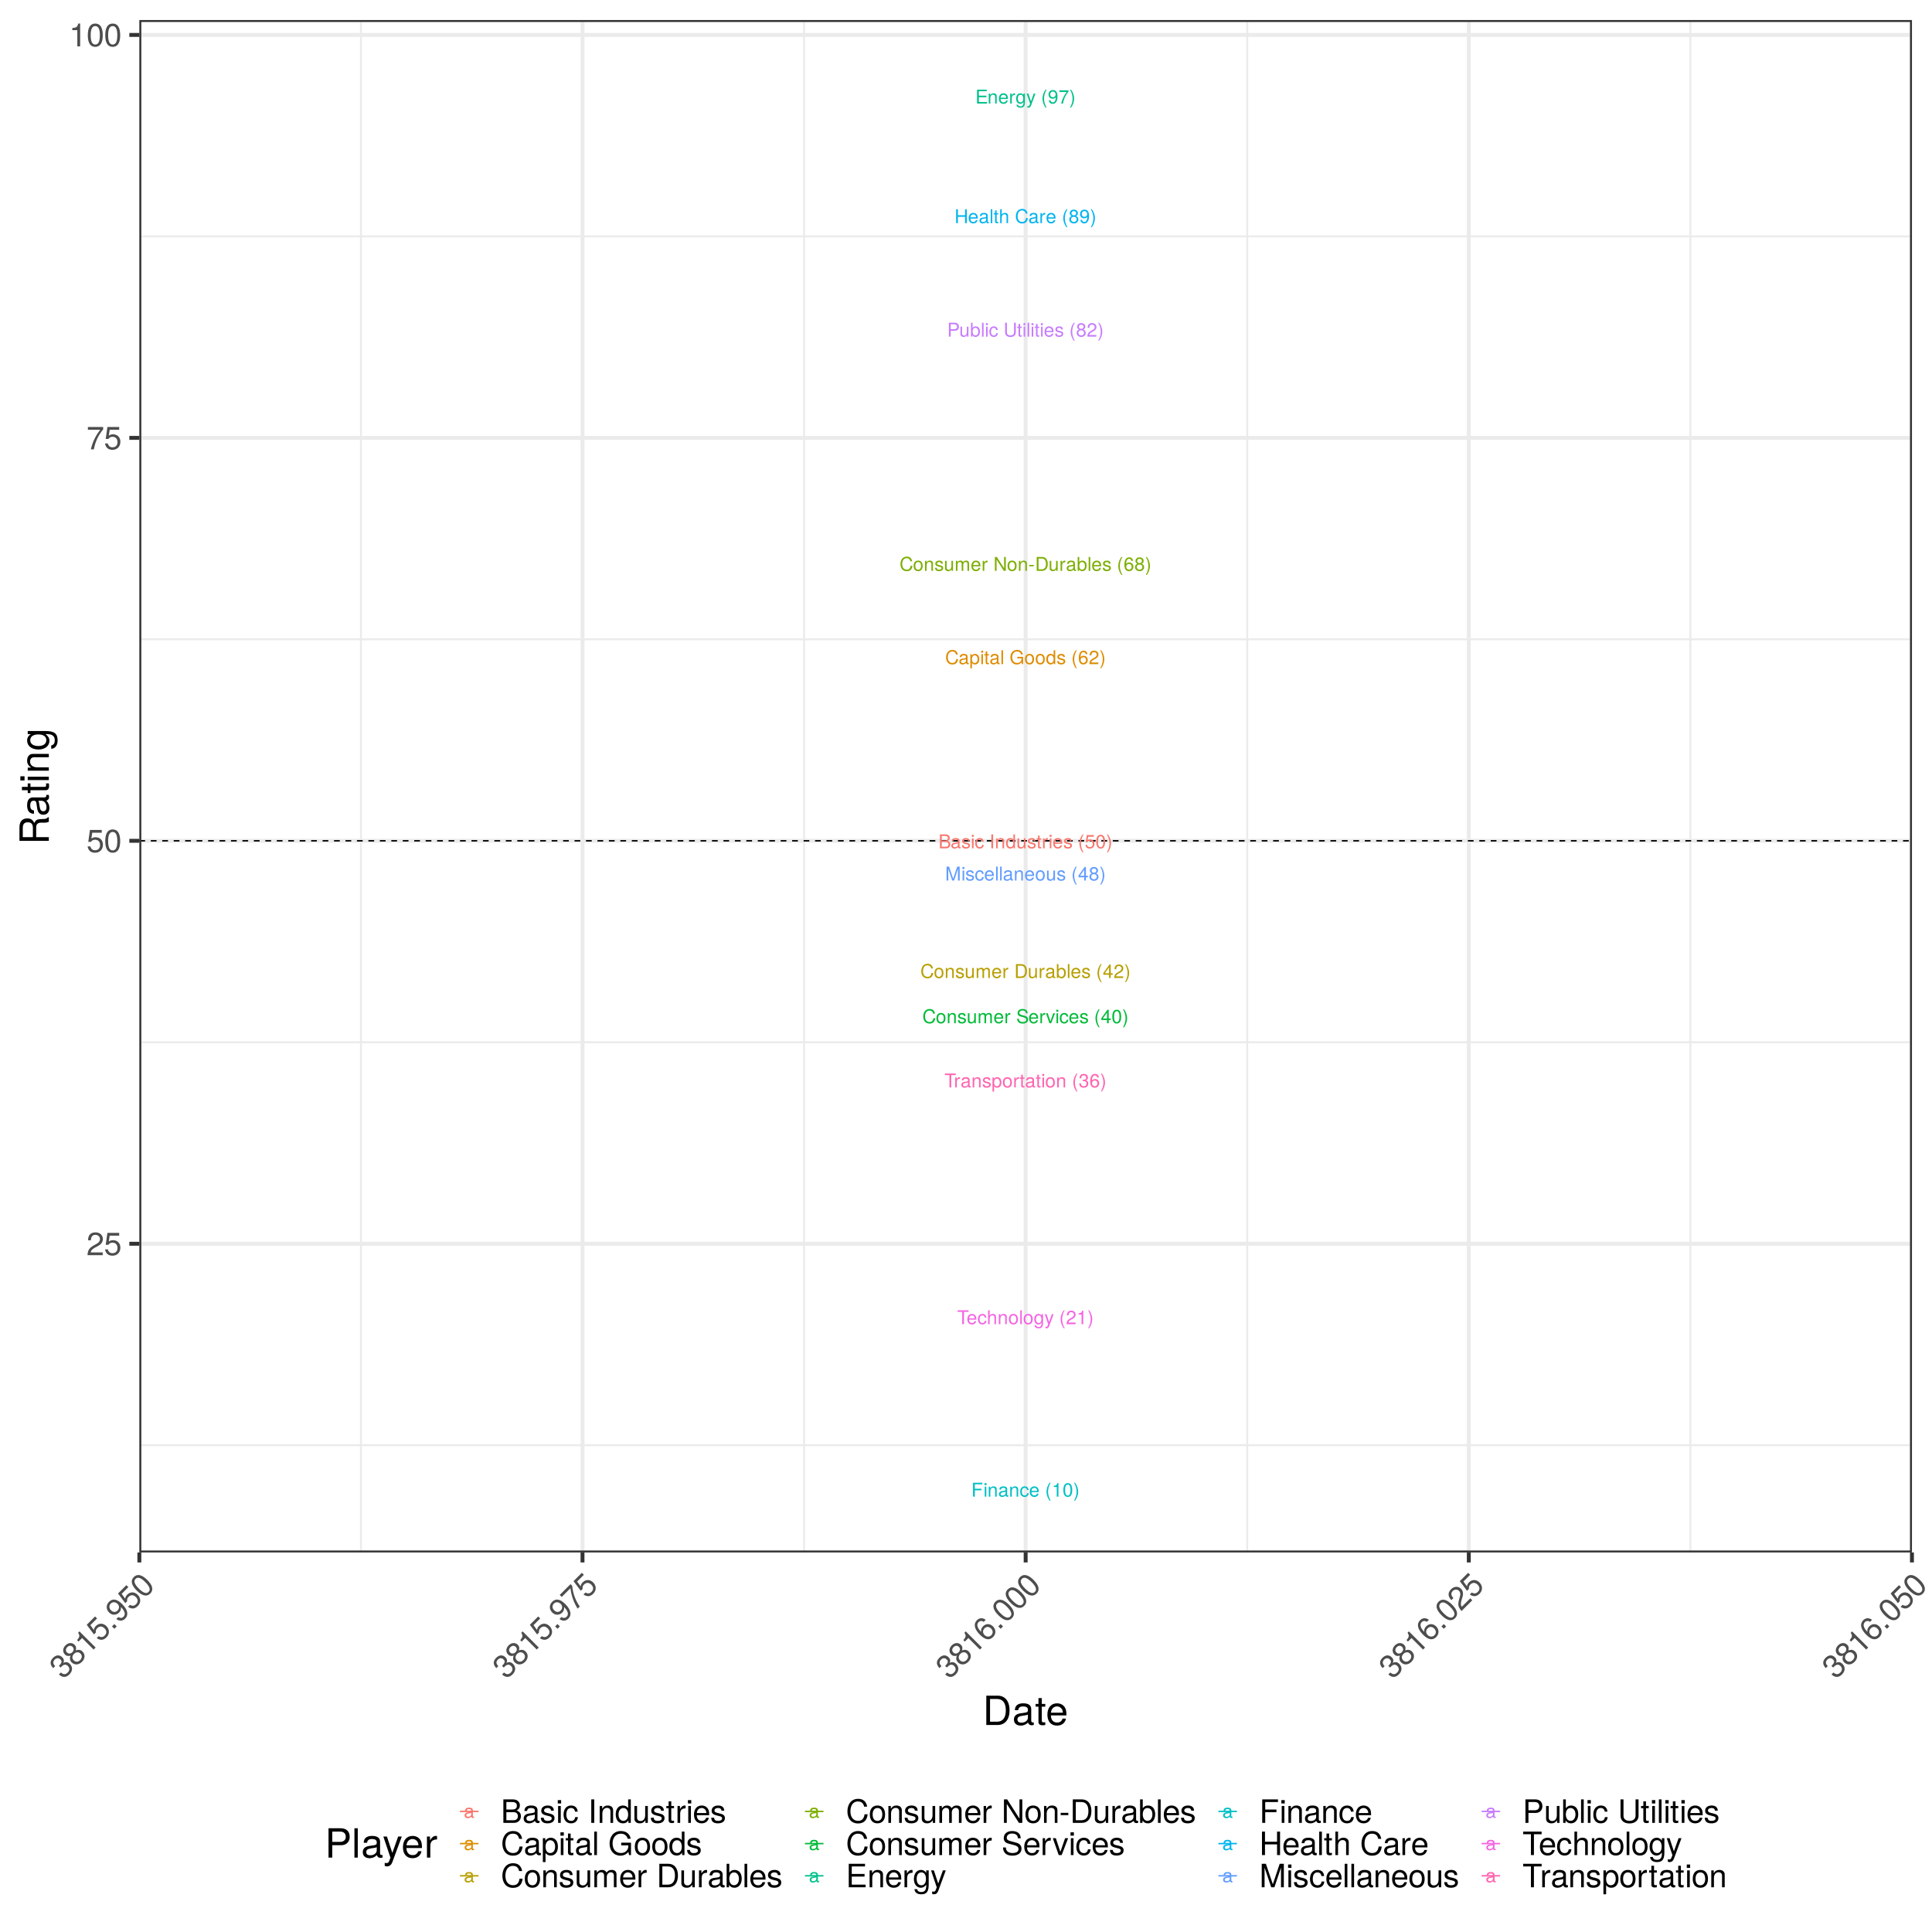 <?xml version="1.0" encoding="UTF-8"?>
<svg xmlns="http://www.w3.org/2000/svg" xmlns:xlink="http://www.w3.org/1999/xlink" width="1440pt" height="1440pt" viewBox="0 0 1440 1440" version="1.1">
<defs>
<g>
<symbol overflow="visible" id="glyph0-0">
<path style="stroke:none;" d=""/>
</symbol>
<symbol overflow="visible" id="glyph0-1">
<path style="stroke:none;" d="M 8.719 0 L 8.719 -1.172 L 2.609 -1.172 L 2.609 -4.719 L 8.25 -4.719 L 8.25 -5.891 L 2.609 -5.891 L 2.609 -9.203 L 8.453 -9.203 L 8.453 -10.359 L 1.281 -10.359 L 1.281 0 Z M 8.719 0 "/>
</symbol>
<symbol overflow="visible" id="glyph0-2">
<path style="stroke:none;" d="M 6.922 0 L 6.922 -5.625 C 6.922 -6.875 6 -7.656 4.562 -7.656 C 3.453 -7.656 2.75 -7.234 2.094 -6.203 L 2.094 -7.453 L 1 -7.453 L 1 0 L 2.172 0 L 2.172 -4.109 C 2.172 -5.625 3 -6.625 4.203 -6.625 C 5.141 -6.625 5.75 -6.062 5.75 -5.156 L 5.75 0 Z M 6.922 0 "/>
</symbol>
<symbol overflow="visible" id="glyph0-3">
<path style="stroke:none;" d="M 7.297 -3.391 C 7.297 -4.469 7.203 -5.141 7 -5.703 C 6.516 -6.922 5.375 -7.656 3.984 -7.656 C 1.906 -7.656 0.562 -6.125 0.562 -3.688 C 0.562 -1.234 1.859 0.219 3.953 0.219 C 5.656 0.219 6.844 -0.75 7.141 -2.266 L 5.938 -2.266 C 5.609 -1.281 4.953 -0.875 4 -0.875 C 2.766 -0.875 1.828 -1.672 1.812 -3.391 Z M 6.031 -4.438 C 6.031 -4.438 6.031 -4.375 6.016 -4.344 L 1.828 -4.344 C 1.938 -5.672 2.766 -6.562 3.969 -6.562 C 5.141 -6.562 6.031 -5.609 6.031 -4.438 Z M 6.031 -4.438 "/>
</symbol>
<symbol overflow="visible" id="glyph0-4">
<path style="stroke:none;" d="M 4.562 -6.406 L 4.562 -7.625 C 4.359 -7.656 4.266 -7.656 4.109 -7.656 C 3.344 -7.656 2.766 -7.203 2.078 -6.094 L 2.078 -7.453 L 1 -7.453 L 1 0 L 2.172 0 L 2.172 -3.875 C 2.172 -5.547 2.734 -6.391 4.562 -6.406 Z M 4.562 -6.406 "/>
</symbol>
<symbol overflow="visible" id="glyph0-5">
<path style="stroke:none;" d="M 6.953 -1.219 L 6.953 -7.453 L 5.859 -7.453 L 5.859 -6.375 C 5.266 -7.25 4.531 -7.656 3.578 -7.656 C 1.688 -7.656 0.406 -6.078 0.406 -3.656 C 0.406 -1.312 1.734 0.219 3.484 0.219 C 4.422 0.219 5.078 -0.188 5.859 -1.125 L 5.859 -0.625 C 5.859 1.344 5.047 2.109 3.672 2.109 C 2.734 2.109 2 1.766 1.859 0.859 L 0.656 0.859 C 0.781 2.266 1.875 3.094 3.625 3.094 C 5.953 3.094 6.953 2.062 6.953 -1.219 Z M 5.75 -3.688 C 5.75 -1.906 4.984 -0.875 3.719 -0.875 C 2.438 -0.875 1.656 -1.922 1.656 -3.719 C 1.656 -5.516 2.453 -6.562 3.719 -6.562 C 4.984 -6.562 5.75 -5.484 5.75 -3.688 Z M 5.75 -3.688 "/>
</symbol>
<symbol overflow="visible" id="glyph0-6">
<path style="stroke:none;" d="M 6.797 -7.453 L 5.516 -7.453 L 3.453 -1.656 L 1.547 -7.453 L 0.281 -7.453 L 2.797 0.031 L 2.344 1.203 C 2.141 1.734 1.906 1.938 1.391 1.938 C 1.219 1.938 1.031 1.906 0.766 1.844 L 0.766 2.922 C 1.016 3.047 1.25 3.094 1.562 3.094 C 2.406 3.094 3.078 2.625 3.484 1.562 Z M 6.797 -7.453 "/>
</symbol>
<symbol overflow="visible" id="glyph0-7">
<path style="stroke:none;" d=""/>
</symbol>
<symbol overflow="visible" id="glyph0-8">
<path style="stroke:none;" d="M 4.141 3.016 C 2.891 0.984 2.188 -1.406 2.188 -3.688 C 2.188 -5.938 2.891 -8.344 4.141 -10.359 L 3.359 -10.359 C 1.938 -8.5 1.031 -5.922 1.031 -3.688 C 1.031 -1.438 1.938 1.156 3.359 3.016 Z M 4.141 3.016 "/>
</symbol>
<symbol overflow="visible" id="glyph0-9">
<path style="stroke:none;" d="M 7.234 -5.281 C 7.234 -8.438 6.141 -10.078 3.844 -10.078 C 1.922 -10.078 0.547 -8.719 0.547 -6.734 C 0.547 -4.859 1.812 -3.594 3.641 -3.594 C 4.594 -3.594 5.297 -3.938 5.938 -4.719 C 5.922 -2.266 5.141 -0.891 3.703 -0.891 C 2.812 -0.891 2.203 -1.453 2 -2.422 L 0.75 -2.422 C 1 -0.766 2.078 0.219 3.609 0.219 C 5.969 0.219 7.234 -1.797 7.234 -5.281 Z M 5.875 -6.766 C 5.875 -5.531 5 -4.703 3.781 -4.703 C 2.578 -4.703 1.812 -5.484 1.812 -6.844 C 1.812 -8.125 2.672 -8.984 3.828 -8.984 C 4.984 -8.984 5.875 -8.078 5.875 -6.766 Z M 5.875 -6.766 "/>
</symbol>
<symbol overflow="visible" id="glyph0-10">
<path style="stroke:none;" d="M 7.391 -8.812 L 7.391 -9.875 L 0.656 -9.875 L 0.656 -8.625 L 6.094 -8.625 C 4.094 -6.094 2.672 -3.156 1.969 0 L 3.297 0 C 3.859 -3.25 5.281 -6.297 7.391 -8.812 Z M 7.391 -8.812 "/>
</symbol>
<symbol overflow="visible" id="glyph0-11">
<path style="stroke:none;" d="M 3.641 -3.672 C 3.641 -5.922 2.75 -8.5 1.328 -10.359 L 0.547 -10.359 C 1.797 -8.328 2.484 -5.938 2.484 -3.672 C 2.484 -1.406 1.797 1 0.547 3.016 L 1.328 3.016 C 2.75 1.156 3.641 -1.438 3.641 -3.672 Z M 3.641 -3.672 "/>
</symbol>
<symbol overflow="visible" id="glyph0-12">
<path style="stroke:none;" d="M 9.156 0 L 9.156 -10.359 L 7.828 -10.359 L 7.828 -5.891 L 2.5 -5.891 L 2.5 -10.359 L 1.188 -10.359 L 1.188 0 L 2.5 0 L 2.5 -4.719 L 7.828 -4.719 L 7.828 0 Z M 9.156 0 "/>
</symbol>
<symbol overflow="visible" id="glyph0-13">
<path style="stroke:none;" d="M 7.609 -0.031 L 7.609 -0.922 C 7.484 -0.891 7.422 -0.891 7.344 -0.891 C 6.938 -0.891 6.719 -1.109 6.719 -1.484 L 6.719 -5.625 C 6.719 -6.953 5.75 -7.656 3.906 -7.656 C 2.109 -7.656 1 -6.969 0.922 -5.25 L 2.125 -5.25 C 2.219 -6.156 2.766 -6.562 3.875 -6.562 C 4.938 -6.562 5.531 -6.172 5.531 -5.453 L 5.531 -5.141 C 5.531 -4.656 5.234 -4.438 4.297 -4.328 C 2.609 -4.109 2.359 -4.047 1.906 -3.875 C 1.031 -3.516 0.594 -2.844 0.594 -1.938 C 0.594 -0.578 1.531 0.219 3.047 0.219 C 4 0.219 4.922 -0.188 5.578 -0.875 C 5.703 -0.312 6.219 0.094 6.797 0.094 C 7.031 0.094 7.219 0.078 7.609 -0.031 Z M 5.531 -2.578 C 5.531 -1.5 4.453 -0.828 3.297 -0.828 C 2.375 -0.828 1.828 -1.156 1.828 -1.969 C 1.828 -2.75 2.359 -3.078 3.625 -3.266 C 4.875 -3.438 5.141 -3.5 5.531 -3.688 Z M 5.531 -2.578 "/>
</symbol>
<symbol overflow="visible" id="glyph0-14">
<path style="stroke:none;" d="M 2.141 0 L 2.141 -10.359 L 0.969 -10.359 L 0.969 0 Z M 2.141 0 "/>
</symbol>
<symbol overflow="visible" id="glyph0-15">
<path style="stroke:none;" d="M 3.609 0 L 3.609 -1 C 3.453 -0.953 3.266 -0.938 3.047 -0.938 C 2.531 -0.938 2.391 -1.078 2.391 -1.609 L 2.391 -6.484 L 3.609 -6.484 L 3.609 -7.453 L 2.391 -7.453 L 2.391 -9.5 L 1.203 -9.5 L 1.203 -7.453 L 0.203 -7.453 L 0.203 -6.484 L 1.203 -6.484 L 1.203 -1.078 C 1.203 -0.328 1.719 0.094 2.641 0.094 C 2.922 0.094 3.219 0.078 3.609 0 Z M 3.609 0 "/>
</symbol>
<symbol overflow="visible" id="glyph0-16">
<path style="stroke:none;" d="M 6.906 0 L 6.906 -5.625 C 6.906 -6.875 6.016 -7.656 4.562 -7.656 C 3.516 -7.656 2.875 -7.344 2.172 -6.422 L 2.172 -10.359 L 1 -10.359 L 1 0 L 2.172 0 L 2.172 -4.109 C 2.172 -5.625 2.969 -6.625 4.188 -6.625 C 5.031 -6.625 5.734 -6.141 5.734 -5.156 L 5.734 0 Z M 6.906 0 "/>
</symbol>
<symbol overflow="visible" id="glyph0-17">
<path style="stroke:none;" d="M 9.625 -3.781 L 8.266 -3.781 C 7.953 -1.812 7.125 -0.906 5.375 -0.906 C 3.312 -0.906 2 -2.484 2 -5.078 C 2 -7.734 3.25 -9.453 5.266 -9.453 C 6.875 -9.453 7.734 -8.734 8.062 -7.156 L 9.406 -7.156 C 9 -9.422 7.688 -10.625 5.422 -10.625 C 2.281 -10.625 0.688 -8.094 0.688 -5.062 C 0.688 -2.031 2.312 0.25 5.359 0.25 C 7.891 0.25 9.312 -1.078 9.625 -3.781 Z M 9.625 -3.781 "/>
</symbol>
<symbol overflow="visible" id="glyph0-18">
<path style="stroke:none;" d="M 7.297 -2.844 C 7.297 -3.969 6.719 -4.75 5.562 -5.297 C 6.594 -5.922 6.938 -6.438 6.938 -7.391 C 6.938 -8.969 5.703 -10.078 3.906 -10.078 C 2.141 -10.078 0.875 -8.969 0.875 -7.391 C 0.875 -6.453 1.219 -5.938 2.25 -5.297 C 1.094 -4.75 0.531 -3.969 0.531 -2.859 C 0.531 -1.016 1.922 0.219 3.906 0.219 C 5.906 0.219 7.297 -1.016 7.297 -2.844 Z M 5.656 -7.359 C 5.656 -6.422 4.969 -5.797 3.906 -5.797 C 2.859 -5.797 2.156 -6.422 2.156 -7.375 C 2.156 -8.344 2.859 -8.969 3.906 -8.969 C 4.984 -8.969 5.656 -8.344 5.656 -7.359 Z M 6.016 -2.828 C 6.016 -1.641 5.156 -0.891 3.875 -0.891 C 2.656 -0.891 1.812 -1.656 1.812 -2.828 C 1.812 -4.016 2.656 -4.75 3.906 -4.75 C 5.156 -4.75 6.016 -4.016 6.016 -2.828 Z M 6.016 -2.828 "/>
</symbol>
<symbol overflow="visible" id="glyph0-19">
<path style="stroke:none;" d="M 8.766 -7.328 C 8.766 -9.266 7.625 -10.359 5.578 -10.359 L 1.297 -10.359 L 1.297 0 L 2.609 0 L 2.609 -4.391 L 5.875 -4.391 C 7.578 -4.391 8.766 -5.609 8.766 -7.328 Z M 7.391 -7.375 C 7.391 -6.234 6.641 -5.562 5.375 -5.562 L 2.609 -5.562 L 2.609 -9.203 L 5.375 -9.203 C 6.641 -9.203 7.391 -8.516 7.391 -7.375 Z M 7.391 -7.375 "/>
</symbol>
<symbol overflow="visible" id="glyph0-20">
<path style="stroke:none;" d="M 6.859 0 L 6.859 -7.453 L 5.672 -7.453 L 5.672 -3.344 C 5.672 -1.812 4.875 -0.828 3.641 -0.828 C 2.703 -0.828 2.109 -1.391 2.109 -2.297 L 2.109 -7.453 L 0.922 -7.453 L 0.922 -1.812 C 0.922 -0.578 1.844 0.219 3.297 0.219 C 4.391 0.219 5.094 -0.172 5.781 -1.156 L 5.781 0 Z M 6.859 0 "/>
</symbol>
<symbol overflow="visible" id="glyph0-21">
<path style="stroke:none;" d="M 7.438 -3.812 C 7.438 -6.234 6.219 -7.656 4.25 -7.656 C 3.234 -7.656 2.5 -7.281 1.953 -6.438 L 1.953 -10.359 L 0.766 -10.359 L 0.766 0 L 1.828 0 L 1.828 -1.062 C 2.406 -0.203 3.156 0.219 4.188 0.219 C 6.156 0.219 7.438 -1.391 7.438 -3.812 Z M 6.203 -3.734 C 6.203 -2.047 5.312 -0.891 4.031 -0.891 C 2.766 -0.891 1.953 -2.031 1.953 -3.719 C 1.953 -5.469 2.766 -6.609 4.031 -6.562 C 5.344 -6.562 6.203 -5.406 6.203 -3.734 Z M 6.203 -3.734 "/>
</symbol>
<symbol overflow="visible" id="glyph0-22">
<path style="stroke:none;" d="M 2.172 0 L 2.172 -7.453 L 1 -7.453 L 1 0 Z M 2.328 -8.578 L 2.328 -10.047 L 0.859 -10.047 L 0.859 -8.578 Z M 2.328 -8.578 "/>
</symbol>
<symbol overflow="visible" id="glyph0-23">
<path style="stroke:none;" d="M 6.781 -2.562 L 5.594 -2.562 C 5.391 -1.359 4.781 -0.875 3.766 -0.875 C 2.453 -0.875 1.672 -1.891 1.672 -3.656 C 1.672 -5.516 2.453 -6.562 3.734 -6.562 C 4.734 -6.562 5.359 -5.984 5.5 -4.953 L 6.703 -4.953 C 6.562 -6.766 5.422 -7.656 3.75 -7.656 C 1.75 -7.656 0.438 -6.125 0.438 -3.656 C 0.438 -1.25 1.719 0.219 3.734 0.219 C 5.516 0.219 6.641 -0.859 6.781 -2.562 Z M 6.781 -2.562 "/>
</symbol>
<symbol overflow="visible" id="glyph0-24">
<path style="stroke:none;" d="M 9.172 -3.156 L 9.172 -10.359 L 7.844 -10.359 L 7.844 -3.156 C 7.844 -1.766 6.844 -0.906 5.172 -0.906 C 3.625 -0.906 2.531 -1.656 2.531 -3.156 L 2.531 -10.359 L 1.203 -10.359 L 1.203 -3.156 C 1.203 -1.047 2.719 0.25 5.172 0.25 C 7.609 0.25 9.172 -1.078 9.172 -3.156 Z M 9.172 -3.156 "/>
</symbol>
<symbol overflow="visible" id="glyph0-25">
<path style="stroke:none;" d="M 6.531 -2.094 C 6.531 -3.203 5.906 -3.75 4.422 -4.109 L 3.281 -4.375 C 2.312 -4.609 1.906 -4.922 1.906 -5.453 C 1.906 -6.125 2.516 -6.562 3.484 -6.562 C 4.438 -6.562 4.953 -6.156 4.984 -5.375 L 6.234 -5.375 C 6.219 -6.844 5.25 -7.656 3.531 -7.656 C 1.797 -7.656 0.672 -6.766 0.672 -5.391 C 0.672 -4.219 1.266 -3.672 3.031 -3.234 L 4.141 -2.969 C 4.969 -2.766 5.297 -2.531 5.297 -1.984 C 5.297 -1.297 4.594 -0.875 3.562 -0.875 C 2.484 -0.875 1.891 -1.141 1.734 -2.281 L 0.484 -2.281 C 0.547 -0.547 1.5 0.219 3.453 0.219 C 5.328 0.219 6.531 -0.656 6.531 -2.094 Z M 6.531 -2.094 "/>
</symbol>
<symbol overflow="visible" id="glyph0-26">
<path style="stroke:none;" d="M 7.266 -7.125 C 7.266 -8.828 5.938 -10.078 4.031 -10.078 C 1.969 -10.078 0.781 -9.031 0.719 -6.578 L 1.969 -6.578 C 2.062 -8.281 2.766 -8.984 4 -8.984 C 5.141 -8.984 5.984 -8.172 5.984 -7.094 C 5.984 -6.297 5.516 -5.609 4.625 -5.109 L 3.312 -4.359 C 1.203 -3.172 0.594 -2.219 0.484 0 L 7.188 0 L 7.188 -1.234 L 1.891 -1.234 C 2.016 -2.062 2.469 -2.594 3.719 -3.312 L 5.141 -4.078 C 6.547 -4.828 7.266 -5.891 7.266 -7.125 Z M 7.266 -7.125 "/>
</symbol>
<symbol overflow="visible" id="glyph0-27">
<path style="stroke:none;" d="M 7.25 -3.672 C 7.25 -6.234 6.016 -7.656 3.875 -7.656 C 1.781 -7.656 0.516 -6.234 0.516 -3.719 C 0.516 -1.219 1.766 0.219 3.875 0.219 C 5.969 0.219 7.25 -1.219 7.25 -3.672 Z M 6.016 -3.688 C 6.016 -1.938 5.188 -0.875 3.875 -0.875 C 2.562 -0.875 1.75 -1.922 1.75 -3.719 C 1.75 -5.516 2.562 -6.562 3.875 -6.562 C 5.219 -6.562 6.016 -5.531 6.016 -3.688 Z M 6.016 -3.688 "/>
</symbol>
<symbol overflow="visible" id="glyph0-28">
<path style="stroke:none;" d="M 10.812 0 L 10.812 -5.594 C 10.812 -6.922 10.062 -7.656 8.672 -7.656 C 7.672 -7.656 7.078 -7.359 6.391 -6.531 C 5.938 -7.328 5.344 -7.656 4.375 -7.656 C 3.391 -7.656 2.734 -7.297 2.094 -6.406 L 2.094 -7.453 L 1.016 -7.453 L 1.016 0 L 2.188 0 L 2.188 -4.672 C 2.188 -5.766 2.969 -6.625 3.938 -6.625 C 4.812 -6.625 5.312 -6.078 5.312 -5.141 L 5.312 0 L 6.5 0 L 6.5 -4.672 C 6.5 -5.766 7.297 -6.625 8.266 -6.625 C 9.125 -6.625 9.625 -6.078 9.625 -5.141 L 9.625 0 Z M 10.812 0 "/>
</symbol>
<symbol overflow="visible" id="glyph0-29">
<path style="stroke:none;" d="M 9.188 0 L 9.188 -10.359 L 7.938 -10.359 L 7.938 -1.891 L 2.516 -10.359 L 1.078 -10.359 L 1.078 0 L 2.328 0 L 2.328 -8.406 L 7.688 0 Z M 9.188 0 "/>
</symbol>
<symbol overflow="visible" id="glyph0-30">
<path style="stroke:none;" d="M 4.031 -3.406 L 4.031 -4.438 L 0.656 -4.438 L 0.656 -3.406 Z M 4.031 -3.406 "/>
</symbol>
<symbol overflow="visible" id="glyph0-31">
<path style="stroke:none;" d="M 9.484 -5.188 C 9.484 -8.406 7.891 -10.359 5.266 -10.359 L 1.266 -10.359 L 1.266 0 L 5.266 0 C 7.875 0 9.484 -1.969 9.484 -5.188 Z M 8.156 -5.172 C 8.156 -2.562 7.078 -1.172 5.031 -1.172 L 2.594 -1.172 L 2.594 -9.203 L 5.031 -9.203 C 7.078 -9.203 8.156 -7.828 8.156 -5.172 Z M 8.156 -5.172 "/>
</symbol>
<symbol overflow="visible" id="glyph0-32">
<path style="stroke:none;" d="M 7.297 -3.125 C 7.297 -5 6.016 -6.266 4.203 -6.266 C 3.219 -6.266 2.438 -5.891 1.891 -5.141 C 1.906 -7.609 2.703 -8.969 4.141 -8.969 C 5.016 -8.969 5.625 -8.422 5.828 -7.453 L 7.078 -7.453 C 6.844 -9.094 5.766 -10.078 4.219 -10.078 C 1.875 -10.078 0.609 -8.109 0.609 -4.594 C 0.609 -1.453 1.688 0.219 4 0.219 C 5.922 0.219 7.297 -1.156 7.297 -3.125 Z M 6.016 -3.031 C 6.016 -1.766 5.156 -0.891 4.016 -0.891 C 2.844 -0.891 1.969 -1.812 1.969 -3.094 C 1.969 -4.344 2.812 -5.156 4.047 -5.156 C 5.266 -5.156 6.016 -4.375 6.016 -3.031 Z M 6.016 -3.031 "/>
</symbol>
<symbol overflow="visible" id="glyph0-33">
<path style="stroke:none;" d="M 7.438 -3.656 C 7.438 -6.156 6.219 -7.656 4.234 -7.656 C 3.234 -7.656 2.422 -7.203 1.859 -6.328 L 1.859 -7.453 L 0.781 -7.453 L 0.781 3.094 L 1.969 3.094 L 1.969 -0.891 C 2.594 -0.125 3.281 0.219 4.25 0.219 C 6.172 0.219 7.438 -1.281 7.438 -3.656 Z M 6.203 -3.688 C 6.203 -1.984 5.328 -0.891 4.031 -0.891 C 2.781 -0.891 1.969 -1.922 1.969 -3.672 C 1.969 -5.422 2.781 -6.562 4.031 -6.562 C 5.344 -6.562 6.203 -5.453 6.203 -3.688 Z M 6.203 -3.688 "/>
</symbol>
<symbol overflow="visible" id="glyph0-34">
<path style="stroke:none;" d="M 10.078 0 L 10.078 -5.469 L 5.766 -5.469 L 5.766 -4.312 L 8.922 -4.312 L 8.922 -4.031 C 8.922 -2.172 7.547 -0.906 5.656 -0.906 C 3.312 -0.906 1.953 -2.609 1.953 -5.141 C 1.953 -7.688 3.391 -9.453 5.594 -9.453 C 7.172 -9.453 8.297 -8.562 8.594 -7.219 L 9.938 -7.219 C 9.562 -9.328 7.984 -10.625 5.609 -10.625 C 2.438 -10.625 0.625 -8.172 0.625 -5.078 C 0.625 -1.891 2.578 0.25 5.375 0.25 C 6.781 0.25 7.906 -0.234 8.922 -1.359 L 9.25 0 Z M 10.078 0 "/>
</symbol>
<symbol overflow="visible" id="glyph0-35">
<path style="stroke:none;" d="M 7.031 0 L 7.031 -10.359 L 5.859 -10.359 L 5.859 -6.516 C 5.359 -7.266 4.562 -7.656 3.562 -7.656 C 1.641 -7.656 0.375 -6.172 0.375 -3.797 C 0.375 -1.281 1.609 0.219 3.609 0.219 C 4.641 0.219 5.344 -0.172 5.984 -1.094 L 5.984 0 Z M 5.859 -3.703 C 5.859 -1.969 5.031 -0.891 3.781 -0.891 C 2.469 -0.891 1.609 -1.984 1.609 -3.719 C 1.609 -5.453 2.469 -6.562 3.766 -6.562 C 5.047 -6.562 5.859 -5.422 5.859 -3.703 Z M 5.859 -3.703 "/>
</symbol>
<symbol overflow="visible" id="glyph0-36">
<path style="stroke:none;" d="M 8.859 -2.953 C 8.859 -4.203 8.297 -4.969 6.969 -5.469 C 7.906 -5.922 8.406 -6.688 8.406 -7.734 C 8.406 -9.25 7.297 -10.359 5.328 -10.359 L 1.125 -10.359 L 1.125 0 L 5.797 0 C 7.656 0 8.859 -1.25 8.859 -2.953 Z M 7.078 -7.547 C 7.078 -6.5 6.469 -5.906 5 -5.906 L 2.453 -5.906 L 2.453 -9.203 L 5 -9.203 C 6.469 -9.203 7.078 -8.609 7.078 -7.547 Z M 7.531 -2.938 C 7.531 -1.953 6.922 -1.172 5.672 -1.172 L 2.453 -1.172 L 2.453 -4.734 L 5.672 -4.734 C 6.922 -4.734 7.531 -3.953 7.531 -2.938 Z M 7.531 -2.938 "/>
</symbol>
<symbol overflow="visible" id="glyph0-37">
<path style="stroke:none;" d="M 2.75 0 L 2.75 -10.359 L 1.422 -10.359 L 1.422 0 Z M 2.75 0 "/>
</symbol>
<symbol overflow="visible" id="glyph0-38">
<path style="stroke:none;" d="M 7.297 -3.344 C 7.297 -5.328 5.969 -6.641 4.031 -6.641 C 3.328 -6.641 2.766 -6.453 2.172 -6.031 L 2.578 -8.625 L 6.766 -8.625 L 6.766 -9.875 L 1.562 -9.875 L 0.812 -4.594 L 1.969 -4.594 C 2.547 -5.297 3.031 -5.531 3.812 -5.531 C 5.156 -5.531 6.016 -4.656 6.016 -3.172 C 6.016 -1.719 5.172 -0.891 3.812 -0.891 C 2.719 -0.891 2.047 -1.453 1.75 -2.594 L 0.5 -2.594 C 0.906 -0.578 2.047 0.219 3.844 0.219 C 5.875 0.219 7.297 -1.203 7.297 -3.344 Z M 7.297 -3.344 "/>
</symbol>
<symbol overflow="visible" id="glyph0-39">
<path style="stroke:none;" d="M 7.203 -4.844 C 7.203 -8.344 6.094 -10.078 3.906 -10.078 C 1.734 -10.078 0.609 -8.312 0.609 -4.938 C 0.609 -1.531 1.75 0.219 3.906 0.219 C 6.047 0.219 7.203 -1.531 7.203 -4.844 Z M 5.922 -4.969 C 5.922 -2.109 5.281 -0.828 3.875 -0.828 C 2.562 -0.828 1.891 -2.156 1.891 -4.922 C 1.891 -7.672 2.562 -8.969 3.906 -8.969 C 5.266 -8.969 5.922 -7.656 5.922 -4.969 Z M 5.922 -4.969 "/>
</symbol>
<symbol overflow="visible" id="glyph0-40">
<path style="stroke:none;" d="M 10.828 0 L 10.828 -10.359 L 8.984 -10.359 L 5.969 -1.344 L 2.906 -10.359 L 1.062 -10.359 L 1.062 0 L 2.312 0 L 2.312 -8.688 L 5.266 0 L 6.656 0 L 9.562 -8.688 L 9.562 0 Z M 10.828 0 "/>
</symbol>
<symbol overflow="visible" id="glyph0-41">
<path style="stroke:none;" d="M 7.391 -2.422 L 7.391 -3.547 L 5.906 -3.547 L 5.906 -10.078 L 4.984 -10.078 L 0.391 -3.734 L 0.391 -2.422 L 4.656 -2.422 L 4.656 0 L 5.906 0 L 5.906 -2.422 Z M 4.656 -3.547 L 1.5 -3.547 L 4.656 -7.953 Z M 4.656 -3.547 "/>
</symbol>
<symbol overflow="visible" id="glyph0-42">
<path style="stroke:none;" d="M 8.828 -2.844 C 8.828 -4.125 8.031 -5.062 6.625 -5.453 L 4.031 -6.141 C 2.766 -6.469 2.312 -6.875 2.312 -7.672 C 2.312 -8.734 3.234 -9.516 4.641 -9.516 C 6.281 -9.516 7.219 -8.766 7.219 -7.406 L 8.469 -7.406 C 8.469 -9.438 7.062 -10.625 4.672 -10.625 C 2.406 -10.625 1 -9.375 1 -7.5 C 1 -6.234 1.656 -5.438 3.031 -5.078 L 5.609 -4.391 C 6.906 -4.047 7.5 -3.531 7.5 -2.719 C 7.5 -1.578 6.656 -0.906 4.859 -0.906 C 2.906 -0.906 1.938 -1.891 1.938 -3.375 L 0.688 -3.375 C 0.688 -0.922 2.328 0.25 4.781 0.25 C 7.406 0.25 8.828 -1 8.828 -2.844 Z M 8.828 -2.844 "/>
</symbol>
<symbol overflow="visible" id="glyph0-43">
<path style="stroke:none;" d="M 6.906 -7.453 L 5.578 -7.453 L 3.469 -1.406 L 1.484 -7.453 L 0.141 -7.453 L 2.766 0 L 4.047 0 Z M 6.906 -7.453 "/>
</symbol>
<symbol overflow="visible" id="glyph0-44">
<path style="stroke:none;" d="M 8.438 -9.203 L 8.438 -10.359 L 0.297 -10.359 L 0.297 -9.203 L 3.719 -9.203 L 3.719 0 L 5.031 0 L 5.031 -9.203 Z M 8.438 -9.203 "/>
</symbol>
<symbol overflow="visible" id="glyph0-45">
<path style="stroke:none;" d="M 7.188 -2.922 C 7.188 -4.156 6.703 -4.859 5.484 -5.281 C 6.422 -5.641 6.891 -6.297 6.891 -7.312 C 6.891 -9.047 5.75 -10.078 3.828 -10.078 C 1.797 -10.078 0.719 -8.969 0.672 -6.828 L 1.922 -6.828 C 1.953 -8.312 2.562 -8.984 3.844 -8.984 C 4.953 -8.984 5.609 -8.328 5.609 -7.266 C 5.609 -6.188 5.141 -5.75 3.141 -5.75 L 3.141 -4.688 L 3.828 -4.688 C 5.203 -4.688 5.922 -4.031 5.922 -2.922 C 5.922 -1.656 5.141 -0.891 3.828 -0.891 C 2.453 -0.891 1.797 -1.578 1.703 -3.047 L 0.453 -3.047 C 0.609 -0.797 1.719 0.219 3.781 0.219 C 5.859 0.219 7.188 -1.031 7.188 -2.922 Z M 7.188 -2.922 "/>
</symbol>
<symbol overflow="visible" id="glyph0-46">
<path style="stroke:none;" d="M 4.938 0 L 4.938 -10.078 L 4.109 -10.078 C 3.672 -8.531 3.391 -8.312 1.453 -8.078 L 1.453 -7.188 L 3.688 -7.188 L 3.688 0 Z M 4.938 0 "/>
</symbol>
<symbol overflow="visible" id="glyph0-47">
<path style="stroke:none;" d="M 8.234 -9.203 L 8.234 -10.359 L 1.281 -10.359 L 1.281 0 L 2.609 0 L 2.609 -4.719 L 7.547 -4.719 L 7.547 -5.891 L 2.609 -5.891 L 2.609 -9.203 Z M 8.234 -9.203 "/>
</symbol>
<symbol overflow="visible" id="glyph1-0">
<path style="stroke:none;" d=""/>
</symbol>
<symbol overflow="visible" id="glyph1-1">
<path style="stroke:none;" d="M 12.266 -12.031 C 12.266 -14.906 10.031 -17.016 6.812 -17.016 C 3.344 -17.016 1.312 -15.234 1.203 -11.109 L 3.312 -11.109 C 3.484 -13.969 4.656 -15.172 6.75 -15.172 C 8.656 -15.172 10.109 -13.797 10.109 -11.969 C 10.109 -10.625 9.312 -9.484 7.797 -8.609 L 5.594 -7.375 C 2.047 -5.359 1.016 -3.75 0.812 0 L 12.141 0 L 12.141 -2.094 L 3.188 -2.094 C 3.406 -3.484 4.172 -4.375 6.266 -5.594 L 8.656 -6.891 C 11.047 -8.156 12.266 -9.938 12.266 -12.031 Z M 12.266 -12.031 "/>
</symbol>
<symbol overflow="visible" id="glyph1-2">
<path style="stroke:none;" d="M 12.312 -5.641 C 12.312 -9 10.078 -11.203 6.812 -11.203 C 5.609 -11.203 4.656 -10.891 3.672 -10.172 L 4.344 -14.562 L 11.422 -14.562 L 11.422 -16.656 L 2.641 -16.656 L 1.375 -7.75 L 3.312 -7.75 C 4.297 -8.922 5.109 -9.344 6.438 -9.344 C 8.719 -9.344 10.156 -7.875 10.156 -5.359 C 10.156 -2.906 8.734 -1.516 6.438 -1.516 C 4.578 -1.516 3.453 -2.453 2.953 -4.375 L 0.844 -4.375 C 1.531 -0.984 3.453 0.359 6.484 0.359 C 9.906 0.359 12.312 -2.047 12.312 -5.641 Z M 12.312 -5.641 "/>
</symbol>
<symbol overflow="visible" id="glyph1-3">
<path style="stroke:none;" d="M 12.172 -8.188 C 12.172 -14.094 10.297 -17.016 6.594 -17.016 C 2.922 -17.016 1.031 -14.047 1.031 -8.328 C 1.031 -2.594 2.953 0.359 6.594 0.359 C 10.203 0.359 12.172 -2.594 12.172 -8.188 Z M 10.016 -8.375 C 10.016 -3.547 8.906 -1.391 6.547 -1.391 C 4.312 -1.391 3.188 -3.641 3.188 -8.297 C 3.188 -12.953 4.312 -15.141 6.594 -15.141 C 8.875 -15.141 10.016 -12.938 10.016 -8.375 Z M 10.016 -8.375 "/>
</symbol>
<symbol overflow="visible" id="glyph1-4">
<path style="stroke:none;" d="M 12.484 -14.875 L 12.484 -16.656 L 1.109 -16.656 L 1.109 -14.562 L 10.297 -14.562 C 6.906 -10.297 4.516 -5.328 3.312 0 L 5.562 0 C 6.5 -5.5 8.906 -10.625 12.484 -14.875 Z M 12.484 -14.875 "/>
</symbol>
<symbol overflow="visible" id="glyph1-5">
<path style="stroke:none;" d="M 8.328 0 L 8.328 -17.016 L 6.938 -17.016 C 6.188 -14.406 5.719 -14.047 2.453 -13.625 L 2.453 -12.125 L 6.219 -12.125 L 6.219 0 Z M 8.328 0 "/>
</symbol>
<symbol overflow="visible" id="glyph1-6">
<path style="stroke:none;" d="M 14.953 -4.984 C 14.953 -7.109 13.984 -8.375 11.766 -9.234 C 13.344 -9.984 14.188 -11.281 14.188 -13.062 C 14.188 -15.594 12.312 -17.5 9 -17.5 L 1.891 -17.5 L 1.891 0 L 9.797 0 C 12.938 0 14.953 -2.109 14.953 -4.984 Z M 11.953 -12.75 C 11.953 -10.969 10.922 -9.953 8.453 -9.953 L 4.125 -9.953 L 4.125 -15.531 L 8.453 -15.531 C 10.922 -15.531 11.953 -14.516 11.953 -12.75 Z M 12.719 -4.969 C 12.719 -3.281 11.688 -1.969 9.578 -1.969 L 4.125 -1.969 L 4.125 -7.984 L 9.578 -7.984 C 11.688 -7.984 12.719 -6.672 12.719 -4.969 Z M 12.719 -4.969 "/>
</symbol>
<symbol overflow="visible" id="glyph1-7">
<path style="stroke:none;" d="M 12.844 -0.047 L 12.844 -1.562 C 12.625 -1.516 12.531 -1.516 12.406 -1.516 C 11.719 -1.516 11.328 -1.875 11.328 -2.5 L 11.328 -9.5 C 11.328 -11.734 9.703 -12.938 6.594 -12.938 C 3.547 -12.938 1.688 -11.766 1.562 -8.859 L 3.578 -8.859 C 3.75 -10.391 4.656 -11.094 6.531 -11.094 C 8.328 -11.094 9.344 -10.422 9.344 -9.219 L 9.344 -8.688 C 9.344 -7.844 8.828 -7.484 7.25 -7.297 C 4.422 -6.938 3.984 -6.844 3.219 -6.531 C 1.75 -5.922 1.016 -4.797 1.016 -3.266 C 1.016 -0.984 2.594 0.359 5.141 0.359 C 6.75 0.359 8.297 -0.312 9.406 -1.484 C 9.625 -0.531 10.484 0.172 11.469 0.172 C 11.875 0.172 12.188 0.125 12.844 -0.047 Z M 9.344 -4.344 C 9.344 -2.547 7.516 -1.391 5.562 -1.391 C 4.016 -1.391 3.094 -1.938 3.094 -3.312 C 3.094 -4.625 3.984 -5.203 6.125 -5.516 C 8.234 -5.812 8.656 -5.906 9.344 -6.219 Z M 9.344 -4.344 "/>
</symbol>
<symbol overflow="visible" id="glyph1-8">
<path style="stroke:none;" d="M 11.016 -3.531 C 11.016 -5.406 9.953 -6.344 7.469 -6.938 L 5.547 -7.391 C 3.906 -7.781 3.219 -8.297 3.219 -9.188 C 3.219 -10.344 4.25 -11.094 5.875 -11.094 C 7.484 -11.094 8.359 -10.391 8.406 -9.078 L 10.516 -9.078 C 10.484 -11.547 8.859 -12.938 5.953 -12.938 C 3.031 -12.938 1.125 -11.422 1.125 -9.094 C 1.125 -7.125 2.141 -6.188 5.109 -5.469 L 6.984 -5.016 C 8.375 -4.688 8.922 -4.266 8.922 -3.359 C 8.922 -2.188 7.75 -1.484 6 -1.484 C 4.203 -1.484 3.188 -1.922 2.922 -3.844 L 0.812 -3.844 C 0.906 -0.938 2.547 0.359 5.828 0.359 C 9 0.359 11.016 -1.109 11.016 -3.531 Z M 11.016 -3.531 "/>
</symbol>
<symbol overflow="visible" id="glyph1-9">
<path style="stroke:none;" d="M 3.672 0 L 3.672 -12.578 L 1.688 -12.578 L 1.688 0 Z M 3.938 -14.469 L 3.938 -16.969 L 1.438 -16.969 L 1.438 -14.469 Z M 3.938 -14.469 "/>
</symbol>
<symbol overflow="visible" id="glyph1-10">
<path style="stroke:none;" d="M 11.453 -4.312 L 9.438 -4.312 C 9.094 -2.297 8.062 -1.484 6.359 -1.484 C 4.156 -1.484 2.828 -3.188 2.828 -6.172 C 2.828 -9.312 4.125 -11.094 6.312 -11.094 C 7.984 -11.094 9.047 -10.109 9.281 -8.359 L 11.297 -8.359 C 11.062 -11.422 9.141 -12.938 6.344 -12.938 C 2.953 -12.938 0.75 -10.344 0.75 -6.172 C 0.75 -2.109 2.906 0.359 6.312 0.359 C 9.312 0.359 11.203 -1.438 11.453 -4.312 Z M 11.453 -4.312 "/>
</symbol>
<symbol overflow="visible" id="glyph1-11">
<path style="stroke:none;" d=""/>
</symbol>
<symbol overflow="visible" id="glyph1-12">
<path style="stroke:none;" d="M 4.625 0 L 4.625 -17.5 L 2.406 -17.5 L 2.406 0 Z M 4.625 0 "/>
</symbol>
<symbol overflow="visible" id="glyph1-13">
<path style="stroke:none;" d="M 11.688 0 L 11.688 -9.5 C 11.688 -11.594 10.125 -12.938 7.703 -12.938 C 5.828 -12.938 4.625 -12.219 3.531 -10.469 L 3.531 -12.578 L 1.688 -12.578 L 1.688 0 L 3.672 0 L 3.672 -6.938 C 3.672 -9.5 5.062 -11.188 7.109 -11.188 C 8.688 -11.188 9.703 -10.219 9.703 -8.719 L 9.703 0 Z M 11.688 0 "/>
</symbol>
<symbol overflow="visible" id="glyph1-14">
<path style="stroke:none;" d="M 11.875 0 L 11.875 -17.5 L 9.891 -17.5 L 9.891 -10.984 C 9.047 -12.266 7.703 -12.938 6.031 -12.938 C 2.766 -12.938 0.625 -10.422 0.625 -6.406 C 0.625 -2.156 2.719 0.359 6.094 0.359 C 7.828 0.359 9.031 -0.281 10.109 -1.844 L 10.109 0 Z M 9.891 -6.234 C 9.891 -3.344 8.5 -1.516 6.391 -1.516 C 4.172 -1.516 2.719 -3.359 2.719 -6.281 C 2.719 -9.219 4.172 -11.062 6.359 -11.062 C 8.516 -11.062 9.891 -9.141 9.891 -6.234 Z M 9.891 -6.234 "/>
</symbol>
<symbol overflow="visible" id="glyph1-15">
<path style="stroke:none;" d="M 11.562 0 L 11.562 -12.578 L 9.578 -12.578 L 9.578 -5.641 C 9.578 -3.078 8.234 -1.391 6.141 -1.391 C 4.562 -1.391 3.547 -2.359 3.547 -3.859 L 3.547 -12.578 L 1.562 -12.578 L 1.562 -3.078 C 1.562 -0.984 3.125 0.359 5.562 0.359 C 7.422 0.359 8.594 -0.281 9.766 -1.938 L 9.766 0 Z M 11.562 0 "/>
</symbol>
<symbol overflow="visible" id="glyph1-16">
<path style="stroke:none;" d="M 6.094 0 L 6.094 -1.688 C 5.828 -1.609 5.516 -1.578 5.141 -1.578 C 4.266 -1.578 4.031 -1.828 4.031 -2.719 L 4.031 -10.938 L 6.094 -10.938 L 6.094 -12.578 L 4.031 -12.578 L 4.031 -16.031 L 2.047 -16.031 L 2.047 -12.578 L 0.344 -12.578 L 0.344 -10.938 L 2.047 -10.938 L 2.047 -1.828 C 2.047 -0.547 2.906 0.172 4.469 0.172 C 4.938 0.172 5.422 0.125 6.094 0 Z M 6.094 0 "/>
</symbol>
<symbol overflow="visible" id="glyph1-17">
<path style="stroke:none;" d="M 7.703 -10.828 L 7.703 -12.859 C 7.375 -12.906 7.203 -12.938 6.938 -12.938 C 5.641 -12.938 4.656 -12.172 3.5 -10.297 L 3.5 -12.578 L 1.688 -12.578 L 1.688 0 L 3.672 0 L 3.672 -6.531 C 3.672 -9.359 4.609 -10.781 7.703 -10.828 Z M 7.703 -10.828 "/>
</symbol>
<symbol overflow="visible" id="glyph1-18">
<path style="stroke:none;" d="M 12.312 -5.719 C 12.312 -7.531 12.172 -8.688 11.812 -9.625 C 10.984 -11.688 9.078 -12.938 6.719 -12.938 C 3.219 -12.938 0.953 -10.344 0.953 -6.219 C 0.953 -2.094 3.141 0.359 6.672 0.359 C 9.547 0.359 11.547 -1.266 12.047 -3.812 L 10.031 -3.812 C 9.484 -2.156 8.359 -1.484 6.75 -1.484 C 4.656 -1.484 3.094 -2.828 3.047 -5.719 Z M 10.172 -7.484 C 10.172 -7.484 10.172 -7.391 10.156 -7.344 L 3.094 -7.344 C 3.266 -9.578 4.688 -11.094 6.703 -11.094 C 8.656 -11.094 10.172 -9.453 10.172 -7.484 Z M 10.172 -7.484 "/>
</symbol>
<symbol overflow="visible" id="glyph1-19">
<path style="stroke:none;" d="M 16.25 -6.391 L 13.938 -6.391 C 13.422 -3.078 12.031 -1.531 9.078 -1.531 C 5.594 -1.531 3.391 -4.203 3.391 -8.562 C 3.391 -13.062 5.5 -15.953 8.875 -15.953 C 11.609 -15.953 13.062 -14.734 13.609 -12.078 L 15.891 -12.078 C 15.188 -15.906 12.984 -17.922 9.141 -17.922 C 3.844 -17.922 1.156 -13.656 1.156 -8.547 C 1.156 -3.438 3.906 0.438 9.047 0.438 C 13.312 0.438 15.719 -1.828 16.25 -6.391 Z M 16.25 -6.391 "/>
</symbol>
<symbol overflow="visible" id="glyph1-20">
<path style="stroke:none;" d="M 12.547 -6.172 C 12.547 -10.391 10.484 -12.938 7.156 -12.938 C 5.453 -12.938 4.078 -12.172 3.141 -10.688 L 3.141 -12.578 L 1.312 -12.578 L 1.312 5.234 L 3.312 5.234 L 3.312 -1.516 C 4.375 -0.219 5.547 0.359 7.172 0.359 C 10.422 0.359 12.547 -2.156 12.547 -6.172 Z M 10.469 -6.219 C 10.469 -3.359 9 -1.516 6.812 -1.516 C 4.703 -1.516 3.312 -3.234 3.312 -6.188 C 3.312 -9.141 4.703 -11.062 6.812 -11.062 C 9.031 -11.062 10.469 -9.219 10.469 -6.219 Z M 10.469 -6.219 "/>
</symbol>
<symbol overflow="visible" id="glyph1-21">
<path style="stroke:none;" d="M 3.625 0 L 3.625 -17.5 L 1.625 -17.5 L 1.625 0 Z M 3.625 0 "/>
</symbol>
<symbol overflow="visible" id="glyph1-22">
<path style="stroke:none;" d="M 17.016 0 L 17.016 -9.234 L 9.719 -9.234 L 9.719 -7.266 L 15.047 -7.266 L 15.047 -6.797 C 15.047 -3.672 12.75 -1.531 9.547 -1.531 C 5.594 -1.531 3.281 -4.422 3.281 -8.688 C 3.281 -12.984 5.734 -15.953 9.438 -15.953 C 12.094 -15.953 14.016 -14.453 14.5 -12.188 L 16.781 -12.188 C 16.156 -15.75 13.469 -17.922 9.453 -17.922 C 4.109 -17.922 1.062 -13.797 1.062 -8.562 C 1.062 -3.188 4.344 0.438 9.078 0.438 C 11.453 0.438 13.344 -0.406 15.047 -2.297 L 15.594 0 Z M 17.016 0 "/>
</symbol>
<symbol overflow="visible" id="glyph1-23">
<path style="stroke:none;" d="M 12.234 -6.188 C 12.234 -10.531 10.156 -12.938 6.531 -12.938 C 3 -12.938 0.859 -10.516 0.859 -6.281 C 0.859 -2.062 2.969 0.359 6.547 0.359 C 10.078 0.359 12.234 -2.062 12.234 -6.188 Z M 10.156 -6.219 C 10.156 -3.266 8.766 -1.484 6.547 -1.484 C 4.312 -1.484 2.953 -3.234 2.953 -6.281 C 2.953 -9.312 4.312 -11.094 6.547 -11.094 C 8.812 -11.094 10.156 -9.344 10.156 -6.219 Z M 10.156 -6.219 "/>
</symbol>
<symbol overflow="visible" id="glyph1-24">
<path style="stroke:none;" d="M 18.234 0 L 18.234 -9.438 C 18.234 -11.688 16.984 -12.938 14.641 -12.938 C 12.953 -12.938 11.953 -12.438 10.781 -11.016 C 10.031 -12.359 9.031 -12.938 7.391 -12.938 C 5.719 -12.938 4.609 -12.312 3.531 -10.797 L 3.531 -12.578 L 1.703 -12.578 L 1.703 0 L 3.703 0 L 3.703 -7.891 C 3.703 -9.719 5.016 -11.188 6.641 -11.188 C 8.141 -11.188 8.969 -10.266 8.969 -8.656 L 8.969 0 L 10.969 0 L 10.969 -7.891 C 10.969 -9.719 12.312 -11.188 13.938 -11.188 C 15.406 -11.188 16.25 -10.25 16.25 -8.656 L 16.25 0 Z M 18.234 0 "/>
</symbol>
<symbol overflow="visible" id="glyph1-25">
<path style="stroke:none;" d="M 16.016 -8.766 C 16.016 -14.188 13.312 -17.5 8.875 -17.5 L 2.141 -17.5 L 2.141 0 L 8.875 0 C 13.297 0 16.016 -3.312 16.016 -8.766 Z M 13.781 -8.734 C 13.781 -4.312 11.953 -1.969 8.5 -1.969 L 4.375 -1.969 L 4.375 -15.531 L 8.5 -15.531 C 11.953 -15.531 13.781 -13.203 13.781 -8.734 Z M 13.781 -8.734 "/>
</symbol>
<symbol overflow="visible" id="glyph1-26">
<path style="stroke:none;" d="M 12.547 -6.438 C 12.547 -10.516 10.484 -12.938 7.172 -12.938 C 5.453 -12.938 4.219 -12.281 3.281 -10.875 L 3.281 -17.5 L 1.297 -17.5 L 1.297 0 L 3.094 0 L 3.094 -1.797 C 4.062 -0.344 5.328 0.359 7.078 0.359 C 10.391 0.359 12.547 -2.359 12.547 -6.438 Z M 10.469 -6.312 C 10.469 -3.453 8.969 -1.516 6.797 -1.516 C 4.688 -1.516 3.281 -3.438 3.281 -6.281 C 3.281 -9.234 4.688 -11.156 6.797 -11.062 C 9.031 -11.062 10.469 -9.125 10.469 -6.312 Z M 10.469 -6.312 "/>
</symbol>
<symbol overflow="visible" id="glyph1-27">
<path style="stroke:none;" d="M 15.5 0 L 15.5 -17.5 L 13.391 -17.5 L 13.391 -3.188 L 4.25 -17.5 L 1.828 -17.5 L 1.828 0 L 3.938 0 L 3.938 -14.188 L 12.984 0 Z M 15.5 0 "/>
</symbol>
<symbol overflow="visible" id="glyph1-28">
<path style="stroke:none;" d="M 6.812 -5.766 L 6.812 -7.484 L 1.109 -7.484 L 1.109 -5.766 Z M 6.812 -5.766 "/>
</symbol>
<symbol overflow="visible" id="glyph1-29">
<path style="stroke:none;" d="M 14.906 -4.797 C 14.906 -6.953 13.562 -8.547 11.188 -9.188 L 6.797 -10.375 C 4.688 -10.922 3.906 -11.609 3.906 -12.953 C 3.906 -14.734 5.469 -16.062 7.828 -16.062 C 10.609 -16.062 12.188 -14.781 12.188 -12.5 L 14.297 -12.5 C 14.297 -15.938 11.922 -17.922 7.891 -17.922 C 4.062 -17.922 1.688 -15.812 1.688 -12.641 C 1.688 -10.516 2.812 -9.172 5.109 -8.562 L 9.453 -7.422 C 11.656 -6.844 12.672 -5.953 12.672 -4.578 C 12.672 -2.656 11.234 -1.531 8.203 -1.531 C 4.891 -1.531 3.266 -3.188 3.266 -5.688 L 1.156 -5.688 C 1.156 -1.562 3.938 0.438 8.062 0.438 C 12.5 0.438 14.906 -1.688 14.906 -4.797 Z M 14.906 -4.797 "/>
</symbol>
<symbol overflow="visible" id="glyph1-30">
<path style="stroke:none;" d="M 11.656 -12.578 L 9.406 -12.578 L 5.859 -2.375 L 2.5 -12.578 L 0.234 -12.578 L 4.656 0 L 6.844 0 Z M 11.656 -12.578 "/>
</symbol>
<symbol overflow="visible" id="glyph1-31">
<path style="stroke:none;" d="M 14.719 0 L 14.719 -1.969 L 4.391 -1.969 L 4.391 -7.969 L 13.922 -7.969 L 13.922 -9.938 L 4.391 -9.938 L 4.391 -15.531 L 14.281 -15.531 L 14.281 -17.5 L 2.156 -17.5 L 2.156 0 Z M 14.719 0 "/>
</symbol>
<symbol overflow="visible" id="glyph1-32">
<path style="stroke:none;" d="M 11.734 -2.062 L 11.734 -12.578 L 9.891 -12.578 L 9.891 -10.75 C 8.875 -12.234 7.656 -12.938 6.047 -12.938 C 2.859 -12.938 0.703 -10.25 0.703 -6.172 C 0.703 -2.203 2.922 0.359 5.875 0.359 C 7.469 0.359 8.562 -0.312 9.891 -1.891 L 9.891 -1.062 C 9.891 2.281 8.516 3.547 6.188 3.547 C 4.609 3.547 3.391 2.969 3.141 1.438 L 1.109 1.438 C 1.312 3.812 3.172 5.234 6.125 5.234 C 10.062 5.234 11.734 3.484 11.734 -2.062 Z M 9.703 -6.219 C 9.703 -3.219 8.406 -1.484 6.281 -1.484 C 4.109 -1.484 2.781 -3.234 2.781 -6.281 C 2.781 -9.312 4.125 -11.094 6.266 -11.094 C 8.422 -11.094 9.703 -9.266 9.703 -6.219 Z M 9.703 -6.219 "/>
</symbol>
<symbol overflow="visible" id="glyph1-33">
<path style="stroke:none;" d="M 11.469 -12.578 L 9.312 -12.578 L 5.828 -2.781 L 2.609 -12.578 L 0.484 -12.578 L 4.734 0.047 L 3.953 2.047 C 3.625 2.922 3.219 3.266 2.359 3.266 C 2.062 3.266 1.734 3.219 1.297 3.125 L 1.297 4.922 C 1.703 5.141 2.109 5.234 2.641 5.234 C 4.062 5.234 5.203 4.438 5.875 2.641 Z M 11.469 -12.578 "/>
</symbol>
<symbol overflow="visible" id="glyph1-34">
<path style="stroke:none;" d="M 13.891 -15.531 L 13.891 -17.5 L 2.156 -17.5 L 2.156 0 L 4.391 0 L 4.391 -7.969 L 12.75 -7.969 L 12.75 -9.938 L 4.391 -9.938 L 4.391 -15.531 Z M 13.891 -15.531 "/>
</symbol>
<symbol overflow="visible" id="glyph1-35">
<path style="stroke:none;" d="M 15.453 0 L 15.453 -17.5 L 13.219 -17.5 L 13.219 -9.938 L 4.219 -9.938 L 4.219 -17.5 L 1.984 -17.5 L 1.984 0 L 4.219 0 L 4.219 -7.969 L 13.219 -7.969 L 13.219 0 Z M 15.453 0 "/>
</symbol>
<symbol overflow="visible" id="glyph1-36">
<path style="stroke:none;" d="M 11.656 0 L 11.656 -9.5 C 11.656 -11.609 10.156 -12.938 7.703 -12.938 C 5.922 -12.938 4.844 -12.391 3.672 -10.844 L 3.672 -17.5 L 1.688 -17.5 L 1.688 0 L 3.672 0 L 3.672 -6.938 C 3.672 -9.5 5.016 -11.188 7.078 -11.188 C 8.5 -11.188 9.672 -10.375 9.672 -8.719 L 9.672 0 Z M 11.656 0 "/>
</symbol>
<symbol overflow="visible" id="glyph1-37">
<path style="stroke:none;" d="M 18.266 0 L 18.266 -17.5 L 15.172 -17.5 L 10.078 -2.25 L 4.891 -17.5 L 1.797 -17.5 L 1.797 0 L 3.906 0 L 3.906 -14.656 L 8.875 0 L 11.234 0 L 16.156 -14.656 L 16.156 0 Z M 18.266 0 "/>
</symbol>
<symbol overflow="visible" id="glyph1-38">
<path style="stroke:none;" d="M 14.812 -12.359 C 14.812 -15.641 12.859 -17.5 9.406 -17.5 L 2.188 -17.5 L 2.188 0 L 4.422 0 L 4.422 -7.422 L 9.906 -7.422 C 12.797 -7.422 14.812 -9.453 14.812 -12.359 Z M 12.484 -12.453 C 12.484 -10.531 11.203 -9.391 9.078 -9.391 L 4.422 -9.391 L 4.422 -15.531 L 9.078 -15.531 C 11.203 -15.531 12.484 -14.375 12.484 -12.453 Z M 12.484 -12.453 "/>
</symbol>
<symbol overflow="visible" id="glyph1-39">
<path style="stroke:none;" d="M 15.484 -5.328 L 15.484 -17.5 L 13.25 -17.5 L 13.25 -5.328 C 13.25 -2.969 11.547 -1.531 8.734 -1.531 C 6.125 -1.531 4.266 -2.781 4.266 -5.328 L 4.266 -17.5 L 2.047 -17.5 L 2.047 -5.328 C 2.047 -1.781 4.578 0.438 8.734 0.438 C 12.844 0.438 15.484 -1.828 15.484 -5.328 Z M 15.484 -5.328 "/>
</symbol>
<symbol overflow="visible" id="glyph1-40">
<path style="stroke:none;" d="M 14.234 -15.531 L 14.234 -17.5 L 0.5 -17.5 L 0.5 -15.531 L 6.266 -15.531 L 6.266 0 L 8.5 0 L 8.5 -15.531 Z M 14.234 -15.531 "/>
</symbol>
<symbol overflow="visible" id="glyph2-0">
<path style="stroke:none;" d=""/>
</symbol>
<symbol overflow="visible" id="glyph2-1">
<path style="stroke:none;" d="M 5.094 -12.062 C 3.625 -13.531 2.188 -13.781 0.25 -12.844 C 0.938 -14.406 0.719 -15.75 -0.5 -16.969 C -2.562 -19.031 -5.172 -18.891 -7.469 -16.594 C -9.891 -14.172 -9.859 -11.547 -7.344 -8.938 L -5.859 -10.422 C -7.625 -12.25 -7.688 -13.781 -6.156 -15.312 C -4.828 -16.641 -3.234 -16.641 -1.969 -15.375 C -0.672 -14.078 -0.719 -13 -3.109 -10.609 L -1.844 -9.344 L -1.031 -10.156 C 0.609 -11.797 2.25 -11.875 3.578 -10.547 C 5.094 -9.031 5.047 -7.203 3.484 -5.641 C 1.859 -4.016 0.266 -4.016 -1.609 -5.672 L -3.094 -4.188 C -0.219 -1.688 2.312 -1.812 4.766 -4.266 C 7.25 -6.75 7.359 -9.797 5.094 -12.062 Z M 5.094 -12.062 "/>
</symbol>
<symbol overflow="visible" id="glyph2-2">
<path style="stroke:none;" d="M 5.312 -12.094 C 3.969 -13.438 2.359 -13.703 0.312 -12.969 C 0.797 -14.953 0.594 -15.969 -0.547 -17.109 C -2.422 -18.984 -5.219 -18.844 -7.375 -16.688 C -9.484 -14.578 -9.656 -11.75 -7.781 -9.875 C -6.656 -8.75 -5.641 -8.547 -3.641 -9.016 C -4.375 -6.969 -4.109 -5.359 -2.781 -4.031 C -0.578 -1.828 2.531 -2.031 4.906 -4.406 C 7.281 -6.781 7.5 -9.906 5.312 -12.094 Z M -2.047 -15.547 C -0.922 -14.422 -1 -12.844 -2.266 -11.578 C -3.516 -10.328 -5.094 -10.25 -6.234 -11.391 C -7.391 -12.547 -7.297 -14.109 -6.047 -15.359 C -4.766 -16.641 -3.219 -16.719 -2.047 -15.547 Z M 3.812 -10.562 C 5.234 -9.141 5.094 -7.25 3.547 -5.703 C 2.094 -4.25 0.188 -4.125 -1.219 -5.531 C -2.625 -6.938 -2.5 -8.844 -1.016 -10.328 C 0.5 -11.844 2.406 -11.969 3.812 -10.562 Z M 3.812 -10.562 "/>
</symbol>
<symbol overflow="visible" id="glyph2-3">
<path style="stroke:none;" d="M 5.891 -5.891 L -6.141 -17.922 L -7.125 -16.938 C -5.812 -14.562 -5.891 -13.984 -7.906 -11.375 L -6.844 -10.312 L -4.188 -12.969 L 4.391 -4.391 Z M 5.891 -5.891 "/>
</symbol>
<symbol overflow="visible" id="glyph2-4">
<path style="stroke:none;" d="M 4.719 -12.688 C 2.344 -15.062 -0.797 -15.047 -3.109 -12.734 C -3.953 -11.891 -4.406 -11 -4.594 -9.781 L -7.219 -13.375 L -2.219 -18.375 L -3.703 -19.859 L -9.922 -13.641 L -4.516 -6.453 L -3.141 -7.828 C -3.281 -9.344 -3 -10.219 -2.062 -11.156 C -0.438 -12.781 1.625 -12.75 3.391 -10.984 C 5.125 -9.25 5.094 -7.25 3.469 -5.625 C 2.156 -4.312 0.703 -4.172 -1 -5.188 L -2.5 -3.688 C 0.375 -1.781 2.688 -2.188 4.828 -4.328 C 7.25 -6.75 7.25 -10.156 4.719 -12.688 Z M 4.719 -12.688 "/>
</symbol>
<symbol overflow="visible" id="glyph2-5">
<path style="stroke:none;" d="M 3.234 -3.234 L 1.469 -5 L -0.281 -3.25 L 1.484 -1.484 Z M 3.234 -3.234 "/>
</symbol>
<symbol overflow="visible" id="glyph2-6">
<path style="stroke:none;" d="M 2.344 -14.938 C -1.422 -18.703 -4.688 -19.375 -7.453 -16.609 C -9.75 -14.312 -9.766 -11.047 -7.406 -8.688 C -5.156 -6.438 -2.125 -6.469 0.047 -8.641 C 1.188 -9.781 1.609 -11.016 1.453 -12.734 C 4.375 -9.781 5.047 -7.203 3.328 -5.484 C 2.281 -4.438 0.891 -4.359 -0.5 -5.281 L -2 -3.781 C 0.266 -2.109 2.719 -2.219 4.562 -4.062 C 7.375 -6.875 6.5 -10.781 2.344 -14.938 Z M -1.078 -15.078 C 0.391 -13.609 0.375 -11.594 -1.094 -10.125 C -2.531 -8.688 -4.375 -8.719 -6 -10.344 C -7.516 -11.859 -7.547 -13.922 -6.172 -15.297 C -4.781 -16.688 -2.641 -16.641 -1.078 -15.078 Z M -1.078 -15.078 "/>
</symbol>
<symbol overflow="visible" id="glyph2-7">
<path style="stroke:none;" d="M 2.812 -14.406 C -1.359 -18.578 -4.75 -19.312 -7.375 -16.688 C -9.969 -14.094 -9.203 -10.672 -5.156 -6.625 C -1.094 -2.562 2.344 -1.844 4.906 -4.406 C 7.469 -6.969 6.781 -10.438 2.812 -14.406 Z M 1.156 -13 C 4.562 -9.594 5.312 -7.281 3.641 -5.609 C 2.062 -4.031 -0.328 -4.828 -3.609 -8.109 C -6.906 -11.406 -7.656 -13.75 -6.047 -15.359 C -4.422 -16.984 -2.062 -16.219 1.156 -13 Z M 1.156 -13 "/>
</symbol>
<symbol overflow="visible" id="glyph2-8">
<path style="stroke:none;" d="M -1.688 -19.344 L -2.953 -20.609 L -11 -12.562 L -9.516 -11.078 L -3.016 -17.578 C -2.391 -12.172 -0.578 -6.953 2.344 -2.344 L 3.938 -3.938 C 0.703 -8.484 -1.219 -13.812 -1.688 -19.344 Z M -1.688 -19.344 "/>
</symbol>
<symbol overflow="visible" id="glyph2-9">
<path style="stroke:none;" d="M 4.969 -12.438 C 2.719 -14.688 -0.297 -14.672 -2.453 -12.516 C -3.656 -11.312 -4.125 -9.938 -3.891 -8.391 C -6.797 -11.359 -7.484 -13.922 -5.766 -15.641 C -4.719 -16.688 -3.328 -16.766 -1.938 -15.844 L -0.438 -17.344 C -2.688 -19.031 -5.156 -18.906 -7 -17.062 C -9.781 -14.281 -8.938 -10.406 -4.75 -6.219 C -1 -2.469 2.266 -1.766 5.016 -4.516 C 7.312 -6.812 7.328 -10.078 4.969 -12.438 Z M 3.578 -10.797 C 5.094 -9.281 5.094 -7.25 3.703 -5.859 C 2.312 -4.469 0.188 -4.5 -1.359 -6.047 C -2.844 -7.531 -2.812 -9.531 -1.328 -11.016 C 0.109 -12.453 1.969 -12.406 3.578 -10.797 Z M 3.578 -10.797 "/>
</symbol>
<symbol overflow="visible" id="glyph2-10">
<path style="stroke:none;" d="M 0.172 -17.172 C -1.875 -19.219 -4.938 -19.125 -7.219 -16.844 C -9.672 -14.391 -9.844 -11.688 -7.016 -8.703 L -5.516 -10.203 C -7.406 -12.344 -7.438 -14.031 -5.969 -15.5 C -4.609 -16.859 -2.609 -16.891 -1.328 -15.609 C -0.375 -14.656 -0.125 -13.281 -0.578 -11.609 L -1.266 -9.172 C -2.344 -5.25 -1.938 -3.375 0.578 -0.578 L 8.578 -8.578 L 7.094 -10.062 L 0.766 -3.734 C -0.062 -4.875 -0.141 -6.047 0.484 -8.391 L 1.25 -11 C 2.047 -13.578 1.641 -15.703 0.172 -17.172 Z M 0.172 -17.172 "/>
</symbol>
<symbol overflow="visible" id="glyph3-0">
<path style="stroke:none;" d=""/>
</symbol>
<symbol overflow="visible" id="glyph3-1">
<path style="stroke:none;" d="M 20.016 -10.953 C 20.016 -17.734 16.656 -21.875 11.094 -21.875 L 2.672 -21.875 L 2.672 0 L 11.094 0 C 16.625 0 20.016 -4.141 20.016 -10.953 Z M 17.219 -10.922 C 17.219 -5.406 14.938 -2.453 10.625 -2.453 L 5.453 -2.453 L 5.453 -19.406 L 10.625 -19.406 C 14.938 -19.406 17.219 -16.5 17.219 -10.922 Z M 17.219 -10.922 "/>
</symbol>
<symbol overflow="visible" id="glyph3-2">
<path style="stroke:none;" d="M 16.047 -0.062 L 16.047 -1.953 C 15.781 -1.891 15.656 -1.891 15.516 -1.891 C 14.641 -1.891 14.156 -2.344 14.156 -3.125 L 14.156 -11.875 C 14.156 -14.672 12.125 -16.172 8.25 -16.172 C 4.438 -16.172 2.094 -14.703 1.953 -11.062 L 4.469 -11.062 C 4.688 -12.984 5.812 -13.859 8.156 -13.859 C 10.406 -13.859 11.672 -13.016 11.672 -11.516 L 11.672 -10.859 C 11.672 -9.812 11.047 -9.359 9.062 -9.125 C 5.516 -8.672 4.984 -8.547 4.016 -8.156 C 2.188 -7.406 1.266 -6 1.266 -4.078 C 1.266 -1.234 3.234 0.453 6.422 0.453 C 8.438 0.453 10.375 -0.391 11.766 -1.859 C 12.031 -0.656 13.109 0.203 14.344 0.203 C 14.844 0.203 15.234 0.156 16.047 -0.062 Z M 11.672 -5.438 C 11.672 -3.188 9.391 -1.734 6.953 -1.734 C 5.016 -1.734 3.875 -2.438 3.875 -4.141 C 3.875 -5.797 4.984 -6.516 7.656 -6.906 C 10.297 -7.266 10.828 -7.375 11.672 -7.766 Z M 11.672 -5.438 "/>
</symbol>
<symbol overflow="visible" id="glyph3-3">
<path style="stroke:none;" d="M 7.625 0 L 7.625 -2.094 C 7.297 -2.016 6.906 -1.984 6.422 -1.984 C 5.344 -1.984 5.047 -2.281 5.047 -3.391 L 5.047 -13.688 L 7.625 -13.688 L 7.625 -15.719 L 5.047 -15.719 L 5.047 -20.047 L 2.547 -20.047 L 2.547 -15.719 L 0.422 -15.719 L 0.422 -13.688 L 2.547 -13.688 L 2.547 -2.281 C 2.547 -0.688 3.625 0.203 5.578 0.203 C 6.188 0.203 6.781 0.156 7.625 0 Z M 7.625 0 "/>
</symbol>
<symbol overflow="visible" id="glyph3-4">
<path style="stroke:none;" d="M 15.391 -7.141 C 15.391 -9.422 15.203 -10.859 14.766 -12.031 C 13.734 -14.609 11.344 -16.172 8.406 -16.172 C 4.016 -16.172 1.203 -12.938 1.203 -7.766 C 1.203 -2.609 3.938 0.453 8.344 0.453 C 11.938 0.453 14.438 -1.594 15.062 -4.766 L 12.547 -4.766 C 11.844 -2.703 10.438 -1.859 8.438 -1.859 C 5.812 -1.859 3.875 -3.547 3.812 -7.141 Z M 12.719 -9.359 C 12.719 -9.359 12.719 -9.234 12.688 -9.188 L 3.875 -9.188 C 4.078 -11.969 5.844 -13.859 8.375 -13.859 C 10.828 -13.859 12.719 -11.812 12.719 -9.359 Z M 12.719 -9.359 "/>
</symbol>
<symbol overflow="visible" id="glyph3-5">
<path style="stroke:none;" d="M 18.516 -15.453 C 18.516 -19.562 16.078 -21.875 11.766 -21.875 L 2.734 -21.875 L 2.734 0 L 5.516 0 L 5.516 -9.266 L 12.391 -9.266 C 15.984 -9.266 18.516 -11.812 18.516 -15.453 Z M 15.594 -15.562 C 15.594 -13.172 14.016 -11.734 11.344 -11.734 L 5.516 -11.734 L 5.516 -19.406 L 11.344 -19.406 C 14.016 -19.406 15.594 -17.969 15.594 -15.562 Z M 15.594 -15.562 "/>
</symbol>
<symbol overflow="visible" id="glyph3-6">
<path style="stroke:none;" d="M 4.531 0 L 4.531 -21.875 L 2.047 -21.875 L 2.047 0 Z M 4.531 0 "/>
</symbol>
<symbol overflow="visible" id="glyph3-7">
<path style="stroke:none;" d="M 14.344 -15.719 L 11.641 -15.719 L 7.297 -3.484 L 3.266 -15.719 L 0.594 -15.719 L 5.906 0.062 L 4.953 2.547 C 4.531 3.656 4.016 4.078 2.938 4.078 C 2.578 4.078 2.156 4.016 1.625 3.906 L 1.625 6.156 C 2.125 6.422 2.641 6.547 3.297 6.547 C 5.062 6.547 6.516 5.547 7.344 3.297 Z M 14.344 -15.719 "/>
</symbol>
<symbol overflow="visible" id="glyph3-8">
<path style="stroke:none;" d="M 9.625 -13.531 L 9.625 -16.078 C 9.203 -16.141 9 -16.172 8.672 -16.172 C 7.047 -16.172 5.812 -15.203 4.375 -12.875 L 4.375 -15.719 L 2.094 -15.719 L 2.094 0 L 4.594 0 L 4.594 -8.156 C 4.594 -11.703 5.766 -13.469 9.625 -13.531 Z M 9.625 -13.531 "/>
</symbol>
<symbol overflow="visible" id="glyph4-0">
<path style="stroke:none;" d=""/>
</symbol>
<symbol overflow="visible" id="glyph4-1">
<path style="stroke:none;" d="M 0 -20.375 L -0.688 -20.375 C -1.406 -19.312 -2.188 -19.078 -5.094 -19.047 C -8.703 -18.984 -9.781 -18.453 -10.797 -16.078 C -12 -18.547 -13.531 -19.531 -16.016 -19.531 C -19.797 -19.531 -21.875 -17.156 -21.875 -12.875 L -21.875 -2.797 L 0 -2.797 L 0 -5.578 L -9.422 -5.578 L -9.422 -12.781 C -9.422 -15.234 -8.219 -16.406 -5.516 -16.375 L -3.562 -16.344 C -2.219 -16.312 -0.906 -16.594 0 -16.984 Z M -15.625 -16.625 C -13.047 -16.625 -11.875 -15.297 -11.875 -12.328 L -11.875 -5.578 L -19.406 -5.578 L -19.406 -12.328 C -19.406 -15.453 -18.094 -16.625 -15.625 -16.625 Z M -15.625 -16.625 "/>
</symbol>
<symbol overflow="visible" id="glyph4-2">
<path style="stroke:none;" d="M -0.062 -16.047 L -1.953 -16.047 C -1.891 -15.781 -1.891 -15.656 -1.891 -15.516 C -1.891 -14.641 -2.344 -14.156 -3.125 -14.156 L -11.875 -14.156 C -14.672 -14.156 -16.172 -12.125 -16.172 -8.25 C -16.172 -4.438 -14.703 -2.094 -11.062 -1.953 L -11.062 -4.469 C -12.984 -4.688 -13.859 -5.812 -13.859 -8.156 C -13.859 -10.406 -13.016 -11.672 -11.516 -11.672 L -10.859 -11.672 C -9.812 -11.672 -9.359 -11.047 -9.125 -9.062 C -8.672 -5.516 -8.547 -4.984 -8.156 -4.016 C -7.406 -2.188 -6 -1.266 -4.078 -1.266 C -1.234 -1.266 0.453 -3.234 0.453 -6.422 C 0.453 -8.438 -0.391 -10.375 -1.859 -11.766 C -0.656 -12.031 0.203 -13.109 0.203 -14.344 C 0.203 -14.844 0.156 -15.234 -0.062 -16.047 Z M -5.438 -11.672 C -3.188 -11.672 -1.734 -9.391 -1.734 -6.953 C -1.734 -5.016 -2.438 -3.875 -4.141 -3.875 C -5.797 -3.875 -6.516 -4.984 -6.906 -7.656 C -7.266 -10.297 -7.375 -10.828 -7.766 -11.672 Z M -5.438 -11.672 "/>
</symbol>
<symbol overflow="visible" id="glyph4-3">
<path style="stroke:none;" d="M 0 -7.625 L -2.094 -7.625 C -2.016 -7.297 -1.984 -6.906 -1.984 -6.422 C -1.984 -5.344 -2.281 -5.047 -3.391 -5.047 L -13.688 -5.047 L -13.688 -7.625 L -15.719 -7.625 L -15.719 -5.047 L -20.047 -5.047 L -20.047 -2.547 L -15.719 -2.547 L -15.719 -0.422 L -13.688 -0.422 L -13.688 -2.547 L -2.281 -2.547 C -0.688 -2.547 0.203 -3.625 0.203 -5.578 C 0.203 -6.188 0.156 -6.781 0 -7.625 Z M 0 -7.625 "/>
</symbol>
<symbol overflow="visible" id="glyph4-4">
<path style="stroke:none;" d="M 0 -4.594 L -15.719 -4.594 L -15.719 -2.094 L 0 -2.094 Z M -18.094 -4.922 L -21.203 -4.922 L -21.203 -1.797 L -18.094 -1.797 Z M -18.094 -4.922 "/>
</symbol>
<symbol overflow="visible" id="glyph4-5">
<path style="stroke:none;" d="M 0 -14.609 L -11.875 -14.609 C -14.484 -14.609 -16.172 -12.656 -16.172 -9.625 C -16.172 -7.297 -15.266 -5.797 -13.078 -4.406 L -15.719 -4.406 L -15.719 -2.094 L 0 -2.094 L 0 -4.594 L -8.672 -4.594 C -11.875 -4.594 -13.984 -6.328 -13.984 -8.875 C -13.984 -10.859 -12.781 -12.125 -10.891 -12.125 L 0 -12.125 Z M 0 -14.609 "/>
</symbol>
<symbol overflow="visible" id="glyph4-6">
<path style="stroke:none;" d="M -2.578 -14.672 L -15.719 -14.672 L -15.719 -12.359 L -13.438 -12.359 C -15.297 -11.094 -16.172 -9.562 -16.172 -7.562 C -16.172 -3.562 -12.812 -0.875 -7.703 -0.875 C -2.766 -0.875 0.453 -3.656 0.453 -7.344 C 0.453 -9.328 -0.391 -10.703 -2.375 -12.359 L -1.312 -12.359 C 2.844 -12.359 4.438 -10.656 4.438 -7.734 C 4.438 -5.766 3.719 -4.234 1.797 -3.938 L 1.797 -1.375 C 4.766 -1.656 6.547 -3.953 6.547 -7.656 C 6.547 -12.562 4.344 -14.672 -2.578 -14.672 Z M -7.766 -12.125 C -4.016 -12.125 -1.859 -10.5 -1.859 -7.859 C -1.859 -5.125 -4.047 -3.484 -7.859 -3.484 C -11.641 -3.484 -13.859 -5.156 -13.859 -7.828 C -13.859 -10.531 -11.578 -12.125 -7.766 -12.125 Z M -7.766 -12.125 "/>
</symbol>
</g>
<clipPath id="clip1">
  <path d="M 103.867 14.945 L 1425.059 14.945 L 1425.059 1157.094 L 103.867 1157.094 Z M 103.867 14.945 "/>
</clipPath>
<clipPath id="clip2">
  <path d="M 103.867 1076 L 1425.059 1076 L 1425.059 1078 L 103.867 1078 Z M 103.867 1076 "/>
</clipPath>
<clipPath id="clip3">
  <path d="M 103.867 776 L 1425.059 776 L 1425.059 778 L 103.867 778 Z M 103.867 776 "/>
</clipPath>
<clipPath id="clip4">
  <path d="M 103.867 475 L 1425.059 475 L 1425.059 478 L 103.867 478 Z M 103.867 475 "/>
</clipPath>
<clipPath id="clip5">
  <path d="M 103.867 175 L 1425.059 175 L 1425.059 177 L 103.867 177 Z M 103.867 175 "/>
</clipPath>
<clipPath id="clip6">
  <path d="M 268 14.945 L 270 14.945 L 270 1157.094 L 268 1157.094 Z M 268 14.945 "/>
</clipPath>
<clipPath id="clip7">
  <path d="M 598 14.945 L 601 14.945 L 601 1157.094 L 598 1157.094 Z M 598 14.945 "/>
</clipPath>
<clipPath id="clip8">
  <path d="M 928 14.945 L 931 14.945 L 931 1157.094 L 928 1157.094 Z M 928 14.945 "/>
</clipPath>
<clipPath id="clip9">
  <path d="M 1259 14.945 L 1261 14.945 L 1261 1157.094 L 1259 1157.094 Z M 1259 14.945 "/>
</clipPath>
<clipPath id="clip10">
  <path d="M 103.867 925 L 1425.059 925 L 1425.059 929 L 103.867 929 Z M 103.867 925 "/>
</clipPath>
<clipPath id="clip11">
  <path d="M 103.867 625 L 1425.059 625 L 1425.059 629 L 103.867 629 Z M 103.867 625 "/>
</clipPath>
<clipPath id="clip12">
  <path d="M 103.867 324 L 1425.059 324 L 1425.059 328 L 103.867 328 Z M 103.867 324 "/>
</clipPath>
<clipPath id="clip13">
  <path d="M 103.867 24 L 1425.059 24 L 1425.059 28 L 103.867 28 Z M 103.867 24 "/>
</clipPath>
<clipPath id="clip14">
  <path d="M 103.867 14.945 L 106 14.945 L 106 1157.094 L 103.867 1157.094 Z M 103.867 14.945 "/>
</clipPath>
<clipPath id="clip15">
  <path d="M 432 14.945 L 436 14.945 L 436 1157.094 L 432 1157.094 Z M 432 14.945 "/>
</clipPath>
<clipPath id="clip16">
  <path d="M 763 14.945 L 766 14.945 L 766 1157.094 L 763 1157.094 Z M 763 14.945 "/>
</clipPath>
<clipPath id="clip17">
  <path d="M 1093 14.945 L 1097 14.945 L 1097 1157.094 L 1093 1157.094 Z M 1093 14.945 "/>
</clipPath>
<clipPath id="clip18">
  <path d="M 1423 14.945 L 1425.059 14.945 L 1425.059 1157.094 L 1423 1157.094 Z M 1423 14.945 "/>
</clipPath>
<clipPath id="clip19">
  <path d="M 103.867 626 L 1425.059 626 L 1425.059 628 L 103.867 628 Z M 103.867 626 "/>
</clipPath>
<clipPath id="clip20">
  <path d="M 103.867 14.945 L 1425.059 14.945 L 1425.059 1157.094 L 103.867 1157.094 Z M 103.867 14.945 "/>
</clipPath>
</defs>
<g id="surface377">
<rect x="0" y="0" width="1440" height="1440" style="fill:rgb(100%,100%,100%);fill-opacity:1;stroke:none;"/>
<rect x="0" y="0" width="1440" height="1440" style="fill:rgb(100%,100%,100%);fill-opacity:1;stroke:none;"/>
<path style="fill:none;stroke-width:2.91;stroke-linecap:round;stroke-linejoin:round;stroke:rgb(100%,100%,100%);stroke-opacity:1;stroke-miterlimit:10;" d="M 0 1440 L 1440 1440 L 1440 0 L 0 0 Z M 0 1440 "/>
<g clip-path="url(#clip1)" clip-rule="nonzero">
<path style=" stroke:none;fill-rule:nonzero;fill:rgb(100%,100%,100%);fill-opacity:1;" d="M 103.867 1157.09 L 1425.059 1157.09 L 1425.059 14.941 L 103.867 14.941 Z M 103.867 1157.09 "/>
</g>
<g clip-path="url(#clip2)" clip-rule="nonzero">
<path style="fill:none;stroke-width:1.455;stroke-linecap:butt;stroke-linejoin:round;stroke:rgb(92.157%,92.157%,92.157%);stroke-opacity:1;stroke-miterlimit:10;" d="M 103.867 1077.168 L 1425.055 1077.168 "/>
</g>
<g clip-path="url(#clip3)" clip-rule="nonzero">
<path style="fill:none;stroke-width:1.455;stroke-linecap:butt;stroke-linejoin:round;stroke:rgb(92.157%,92.157%,92.157%);stroke-opacity:1;stroke-miterlimit:10;" d="M 103.867 776.844 L 1425.055 776.844 "/>
</g>
<g clip-path="url(#clip4)" clip-rule="nonzero">
<path style="fill:none;stroke-width:1.455;stroke-linecap:butt;stroke-linejoin:round;stroke:rgb(92.157%,92.157%,92.157%);stroke-opacity:1;stroke-miterlimit:10;" d="M 103.867 476.516 L 1425.055 476.516 "/>
</g>
<g clip-path="url(#clip5)" clip-rule="nonzero">
<path style="fill:none;stroke-width:1.455;stroke-linecap:butt;stroke-linejoin:round;stroke:rgb(92.157%,92.157%,92.157%);stroke-opacity:1;stroke-miterlimit:10;" d="M 103.867 176.191 L 1425.055 176.191 "/>
</g>
<g clip-path="url(#clip6)" clip-rule="nonzero">
<path style="fill:none;stroke-width:1.455;stroke-linecap:butt;stroke-linejoin:round;stroke:rgb(92.157%,92.157%,92.157%);stroke-opacity:1;stroke-miterlimit:10;" d="M 269.016 1157.09 L 269.016 14.945 "/>
</g>
<g clip-path="url(#clip7)" clip-rule="nonzero">
<path style="fill:none;stroke-width:1.455;stroke-linecap:butt;stroke-linejoin:round;stroke:rgb(92.157%,92.157%,92.157%);stroke-opacity:1;stroke-miterlimit:10;" d="M 599.312 1157.09 L 599.312 14.945 "/>
</g>
<g clip-path="url(#clip8)" clip-rule="nonzero">
<path style="fill:none;stroke-width:1.455;stroke-linecap:butt;stroke-linejoin:round;stroke:rgb(92.157%,92.157%,92.157%);stroke-opacity:1;stroke-miterlimit:10;" d="M 929.609 1157.09 L 929.609 14.945 "/>
</g>
<g clip-path="url(#clip9)" clip-rule="nonzero">
<path style="fill:none;stroke-width:1.455;stroke-linecap:butt;stroke-linejoin:round;stroke:rgb(92.157%,92.157%,92.157%);stroke-opacity:1;stroke-miterlimit:10;" d="M 1259.906 1157.09 L 1259.906 14.945 "/>
</g>
<g clip-path="url(#clip10)" clip-rule="nonzero">
<path style="fill:none;stroke-width:2.91;stroke-linecap:butt;stroke-linejoin:round;stroke:rgb(92.157%,92.157%,92.157%);stroke-opacity:1;stroke-miterlimit:10;" d="M 103.867 927.004 L 1425.055 927.004 "/>
</g>
<g clip-path="url(#clip11)" clip-rule="nonzero">
<path style="fill:none;stroke-width:2.91;stroke-linecap:butt;stroke-linejoin:round;stroke:rgb(92.157%,92.157%,92.157%);stroke-opacity:1;stroke-miterlimit:10;" d="M 103.867 626.68 L 1425.055 626.68 "/>
</g>
<g clip-path="url(#clip12)" clip-rule="nonzero">
<path style="fill:none;stroke-width:2.91;stroke-linecap:butt;stroke-linejoin:round;stroke:rgb(92.157%,92.157%,92.157%);stroke-opacity:1;stroke-miterlimit:10;" d="M 103.867 326.355 L 1425.055 326.355 "/>
</g>
<g clip-path="url(#clip13)" clip-rule="nonzero">
<path style="fill:none;stroke-width:2.91;stroke-linecap:butt;stroke-linejoin:round;stroke:rgb(92.157%,92.157%,92.157%);stroke-opacity:1;stroke-miterlimit:10;" d="M 103.867 26.027 L 1425.055 26.027 "/>
</g>
<g clip-path="url(#clip14)" clip-rule="nonzero">
<path style="fill:none;stroke-width:2.91;stroke-linecap:butt;stroke-linejoin:round;stroke:rgb(92.157%,92.157%,92.157%);stroke-opacity:1;stroke-miterlimit:10;" d="M 103.867 1157.09 L 103.867 14.945 "/>
</g>
<g clip-path="url(#clip15)" clip-rule="nonzero">
<path style="fill:none;stroke-width:2.91;stroke-linecap:butt;stroke-linejoin:round;stroke:rgb(92.157%,92.157%,92.157%);stroke-opacity:1;stroke-miterlimit:10;" d="M 434.164 1157.09 L 434.164 14.945 "/>
</g>
<g clip-path="url(#clip16)" clip-rule="nonzero">
<path style="fill:none;stroke-width:2.91;stroke-linecap:butt;stroke-linejoin:round;stroke:rgb(92.157%,92.157%,92.157%);stroke-opacity:1;stroke-miterlimit:10;" d="M 764.461 1157.09 L 764.461 14.945 "/>
</g>
<g clip-path="url(#clip17)" clip-rule="nonzero">
<path style="fill:none;stroke-width:2.91;stroke-linecap:butt;stroke-linejoin:round;stroke:rgb(92.157%,92.157%,92.157%);stroke-opacity:1;stroke-miterlimit:10;" d="M 1094.758 1157.09 L 1094.758 14.945 "/>
</g>
<g clip-path="url(#clip18)" clip-rule="nonzero">
<path style="fill:none;stroke-width:2.91;stroke-linecap:butt;stroke-linejoin:round;stroke:rgb(92.157%,92.157%,92.157%);stroke-opacity:1;stroke-miterlimit:10;" d="M 1425.055 1157.09 L 1425.055 14.945 "/>
</g>
<g clip-path="url(#clip19)" clip-rule="nonzero">
<path style="fill:none;stroke-width:1.067;stroke-linecap:butt;stroke-linejoin:round;stroke:rgb(0%,0%,0%);stroke-opacity:1;stroke-dasharray:4.268,4.268;stroke-miterlimit:10;" d="M 103.867 626.68 L 1425.055 626.68 "/>
</g>
<g style="fill:rgb(0%,75.294%,54.51%);fill-opacity:1;">
  <use xlink:href="#glyph0-1" x="726.961" y="77.19"/>
  <use xlink:href="#glyph0-2" x="735.961" y="77.19"/>
  <use xlink:href="#glyph0-3" x="743.961" y="77.19"/>
  <use xlink:href="#glyph0-4" x="751.961" y="77.19"/>
  <use xlink:href="#glyph0-5" x="756.961" y="77.19"/>
  <use xlink:href="#glyph0-6" x="764.961" y="77.19"/>
  <use xlink:href="#glyph0-7" x="771.961" y="77.19"/>
  <use xlink:href="#glyph0-8" x="775.961" y="77.19"/>
  <use xlink:href="#glyph0-9" x="780.961" y="77.19"/>
  <use xlink:href="#glyph0-10" x="788.961" y="77.19"/>
  <use xlink:href="#glyph0-11" x="796.961" y="77.19"/>
</g>
<g style="fill:rgb(0%,70.588%,94.118%);fill-opacity:1;">
  <use xlink:href="#glyph0-12" x="711.461" y="166.315"/>
  <use xlink:href="#glyph0-3" x="721.461" y="166.315"/>
  <use xlink:href="#glyph0-13" x="729.461" y="166.315"/>
  <use xlink:href="#glyph0-14" x="737.461" y="166.315"/>
  <use xlink:href="#glyph0-15" x="740.461" y="166.315"/>
  <use xlink:href="#glyph0-16" x="744.461" y="166.315"/>
  <use xlink:href="#glyph0-7" x="752.461" y="166.315"/>
  <use xlink:href="#glyph0-17" x="756.461" y="166.315"/>
  <use xlink:href="#glyph0-13" x="766.461" y="166.315"/>
  <use xlink:href="#glyph0-4" x="774.461" y="166.315"/>
  <use xlink:href="#glyph0-3" x="779.461" y="166.315"/>
  <use xlink:href="#glyph0-7" x="787.461" y="166.315"/>
  <use xlink:href="#glyph0-8" x="791.461" y="166.315"/>
  <use xlink:href="#glyph0-18" x="796.461" y="166.315"/>
  <use xlink:href="#glyph0-9" x="804.461" y="166.315"/>
  <use xlink:href="#glyph0-11" x="812.461" y="166.315"/>
</g>
<g style="fill:rgb(78.039%,48.627%,100%);fill-opacity:1;">
  <use xlink:href="#glyph0-19" x="705.961" y="250.909"/>
  <use xlink:href="#glyph0-20" x="714.961" y="250.909"/>
  <use xlink:href="#glyph0-21" x="722.961" y="250.909"/>
  <use xlink:href="#glyph0-14" x="730.961" y="250.909"/>
  <use xlink:href="#glyph0-22" x="733.961" y="250.909"/>
  <use xlink:href="#glyph0-23" x="736.961" y="250.909"/>
  <use xlink:href="#glyph0-7" x="743.961" y="250.909"/>
  <use xlink:href="#glyph0-24" x="747.961" y="250.909"/>
  <use xlink:href="#glyph0-15" x="757.961" y="250.909"/>
  <use xlink:href="#glyph0-22" x="761.961" y="250.909"/>
  <use xlink:href="#glyph0-14" x="764.961" y="250.909"/>
  <use xlink:href="#glyph0-22" x="767.961" y="250.909"/>
  <use xlink:href="#glyph0-15" x="770.961" y="250.909"/>
  <use xlink:href="#glyph0-22" x="774.961" y="250.909"/>
  <use xlink:href="#glyph0-3" x="777.961" y="250.909"/>
  <use xlink:href="#glyph0-25" x="785.961" y="250.909"/>
  <use xlink:href="#glyph0-7" x="792.961" y="250.909"/>
  <use xlink:href="#glyph0-8" x="796.961" y="250.909"/>
  <use xlink:href="#glyph0-18" x="801.961" y="250.909"/>
  <use xlink:href="#glyph0-26" x="809.961" y="250.909"/>
  <use xlink:href="#glyph0-11" x="817.961" y="250.909"/>
</g>
<g style="fill:rgb(48.627%,68.235%,0%);fill-opacity:1;">
  <use xlink:href="#glyph0-17" x="670.461" y="425.491"/>
  <use xlink:href="#glyph0-27" x="680.461" y="425.491"/>
  <use xlink:href="#glyph0-2" x="688.461" y="425.491"/>
  <use xlink:href="#glyph0-25" x="696.461" y="425.491"/>
  <use xlink:href="#glyph0-20" x="703.461" y="425.491"/>
  <use xlink:href="#glyph0-28" x="711.461" y="425.491"/>
  <use xlink:href="#glyph0-3" x="723.461" y="425.491"/>
  <use xlink:href="#glyph0-4" x="731.461" y="425.491"/>
  <use xlink:href="#glyph0-7" x="736.461" y="425.491"/>
  <use xlink:href="#glyph0-29" x="740.461" y="425.491"/>
  <use xlink:href="#glyph0-27" x="750.461" y="425.491"/>
  <use xlink:href="#glyph0-2" x="758.461" y="425.491"/>
  <use xlink:href="#glyph0-30" x="766.461" y="425.491"/>
  <use xlink:href="#glyph0-31" x="771.461" y="425.491"/>
  <use xlink:href="#glyph0-20" x="781.461" y="425.491"/>
  <use xlink:href="#glyph0-4" x="789.461" y="425.491"/>
  <use xlink:href="#glyph0-13" x="794.461" y="425.491"/>
  <use xlink:href="#glyph0-21" x="802.461" y="425.491"/>
  <use xlink:href="#glyph0-14" x="810.461" y="425.491"/>
  <use xlink:href="#glyph0-3" x="813.461" y="425.491"/>
  <use xlink:href="#glyph0-25" x="821.461" y="425.491"/>
  <use xlink:href="#glyph0-7" x="828.461" y="425.491"/>
  <use xlink:href="#glyph0-8" x="832.461" y="425.491"/>
  <use xlink:href="#glyph0-32" x="837.461" y="425.491"/>
  <use xlink:href="#glyph0-18" x="845.461" y="425.491"/>
  <use xlink:href="#glyph0-11" x="853.461" y="425.491"/>
</g>
<g style="fill:rgb(87.059%,54.902%,0%);fill-opacity:1;">
  <use xlink:href="#glyph0-17" x="704.461" y="495.026"/>
  <use xlink:href="#glyph0-13" x="714.461" y="495.026"/>
  <use xlink:href="#glyph0-33" x="722.461" y="495.026"/>
  <use xlink:href="#glyph0-22" x="730.461" y="495.026"/>
  <use xlink:href="#glyph0-15" x="733.461" y="495.026"/>
  <use xlink:href="#glyph0-13" x="737.461" y="495.026"/>
  <use xlink:href="#glyph0-14" x="745.461" y="495.026"/>
  <use xlink:href="#glyph0-7" x="748.461" y="495.026"/>
  <use xlink:href="#glyph0-34" x="752.461" y="495.026"/>
  <use xlink:href="#glyph0-27" x="763.461" y="495.026"/>
  <use xlink:href="#glyph0-27" x="771.461" y="495.026"/>
  <use xlink:href="#glyph0-35" x="779.461" y="495.026"/>
  <use xlink:href="#glyph0-25" x="787.461" y="495.026"/>
  <use xlink:href="#glyph0-7" x="794.461" y="495.026"/>
  <use xlink:href="#glyph0-8" x="798.461" y="495.026"/>
  <use xlink:href="#glyph0-32" x="803.461" y="495.026"/>
  <use xlink:href="#glyph0-26" x="811.461" y="495.026"/>
  <use xlink:href="#glyph0-11" x="819.461" y="495.026"/>
</g>
<g style="fill:rgb(97.255%,46.275%,42.745%);fill-opacity:1;">
  <use xlink:href="#glyph0-36" x="699.461" y="632.28"/>
  <use xlink:href="#glyph0-13" x="708.461" y="632.28"/>
  <use xlink:href="#glyph0-25" x="716.461" y="632.28"/>
  <use xlink:href="#glyph0-22" x="723.461" y="632.28"/>
  <use xlink:href="#glyph0-23" x="726.461" y="632.28"/>
  <use xlink:href="#glyph0-7" x="733.461" y="632.28"/>
  <use xlink:href="#glyph0-37" x="737.461" y="632.28"/>
  <use xlink:href="#glyph0-2" x="741.461" y="632.28"/>
  <use xlink:href="#glyph0-35" x="749.461" y="632.28"/>
  <use xlink:href="#glyph0-20" x="757.461" y="632.28"/>
  <use xlink:href="#glyph0-25" x="765.461" y="632.28"/>
  <use xlink:href="#glyph0-15" x="772.461" y="632.28"/>
  <use xlink:href="#glyph0-4" x="776.461" y="632.28"/>
  <use xlink:href="#glyph0-22" x="781.461" y="632.28"/>
  <use xlink:href="#glyph0-3" x="784.461" y="632.28"/>
  <use xlink:href="#glyph0-25" x="792.461" y="632.28"/>
  <use xlink:href="#glyph0-7" x="799.461" y="632.28"/>
  <use xlink:href="#glyph0-8" x="803.461" y="632.28"/>
  <use xlink:href="#glyph0-38" x="808.461" y="632.28"/>
  <use xlink:href="#glyph0-39" x="816.461" y="632.28"/>
  <use xlink:href="#glyph0-11" x="824.461" y="632.28"/>
</g>
<g style="fill:rgb(38.039%,61.176%,100%);fill-opacity:1;">
  <use xlink:href="#glyph0-40" x="704.461" y="656.28"/>
  <use xlink:href="#glyph0-22" x="716.461" y="656.28"/>
  <use xlink:href="#glyph0-25" x="719.461" y="656.28"/>
  <use xlink:href="#glyph0-23" x="726.461" y="656.28"/>
  <use xlink:href="#glyph0-3" x="733.461" y="656.28"/>
  <use xlink:href="#glyph0-14" x="741.461" y="656.28"/>
  <use xlink:href="#glyph0-14" x="744.461" y="656.28"/>
  <use xlink:href="#glyph0-13" x="747.461" y="656.28"/>
  <use xlink:href="#glyph0-2" x="755.461" y="656.28"/>
  <use xlink:href="#glyph0-3" x="763.461" y="656.28"/>
  <use xlink:href="#glyph0-27" x="771.461" y="656.28"/>
  <use xlink:href="#glyph0-20" x="779.461" y="656.28"/>
  <use xlink:href="#glyph0-25" x="787.461" y="656.28"/>
  <use xlink:href="#glyph0-7" x="794.461" y="656.28"/>
  <use xlink:href="#glyph0-8" x="798.461" y="656.28"/>
  <use xlink:href="#glyph0-41" x="803.461" y="656.28"/>
  <use xlink:href="#glyph0-18" x="811.461" y="656.28"/>
  <use xlink:href="#glyph0-11" x="819.461" y="656.28"/>
</g>
<g style="fill:rgb(71.765%,62.353%,0%);fill-opacity:1;">
  <use xlink:href="#glyph0-17" x="685.961" y="728.956"/>
  <use xlink:href="#glyph0-27" x="695.961" y="728.956"/>
  <use xlink:href="#glyph0-2" x="703.961" y="728.956"/>
  <use xlink:href="#glyph0-25" x="711.961" y="728.956"/>
  <use xlink:href="#glyph0-20" x="718.961" y="728.956"/>
  <use xlink:href="#glyph0-28" x="726.961" y="728.956"/>
  <use xlink:href="#glyph0-3" x="738.961" y="728.956"/>
  <use xlink:href="#glyph0-4" x="746.961" y="728.956"/>
  <use xlink:href="#glyph0-7" x="751.961" y="728.956"/>
  <use xlink:href="#glyph0-31" x="755.961" y="728.956"/>
  <use xlink:href="#glyph0-20" x="765.961" y="728.956"/>
  <use xlink:href="#glyph0-4" x="773.961" y="728.956"/>
  <use xlink:href="#glyph0-13" x="778.961" y="728.956"/>
  <use xlink:href="#glyph0-21" x="786.961" y="728.956"/>
  <use xlink:href="#glyph0-14" x="794.961" y="728.956"/>
  <use xlink:href="#glyph0-3" x="797.961" y="728.956"/>
  <use xlink:href="#glyph0-25" x="805.961" y="728.956"/>
  <use xlink:href="#glyph0-7" x="812.961" y="728.956"/>
  <use xlink:href="#glyph0-8" x="816.961" y="728.956"/>
  <use xlink:href="#glyph0-41" x="821.961" y="728.956"/>
  <use xlink:href="#glyph0-26" x="829.961" y="728.956"/>
  <use xlink:href="#glyph0-11" x="837.961" y="728.956"/>
</g>
<g style="fill:rgb(0%,72.941%,21.961%);fill-opacity:1;">
  <use xlink:href="#glyph0-17" x="687.461" y="762.663"/>
  <use xlink:href="#glyph0-27" x="697.461" y="762.663"/>
  <use xlink:href="#glyph0-2" x="705.461" y="762.663"/>
  <use xlink:href="#glyph0-25" x="713.461" y="762.663"/>
  <use xlink:href="#glyph0-20" x="720.461" y="762.663"/>
  <use xlink:href="#glyph0-28" x="728.461" y="762.663"/>
  <use xlink:href="#glyph0-3" x="740.461" y="762.663"/>
  <use xlink:href="#glyph0-4" x="748.461" y="762.663"/>
  <use xlink:href="#glyph0-7" x="753.461" y="762.663"/>
  <use xlink:href="#glyph0-42" x="757.461" y="762.663"/>
  <use xlink:href="#glyph0-3" x="766.461" y="762.663"/>
  <use xlink:href="#glyph0-4" x="774.461" y="762.663"/>
  <use xlink:href="#glyph0-43" x="779.461" y="762.663"/>
  <use xlink:href="#glyph0-22" x="786.461" y="762.663"/>
  <use xlink:href="#glyph0-23" x="789.461" y="762.663"/>
  <use xlink:href="#glyph0-3" x="796.461" y="762.663"/>
  <use xlink:href="#glyph0-25" x="804.461" y="762.663"/>
  <use xlink:href="#glyph0-7" x="811.461" y="762.663"/>
  <use xlink:href="#glyph0-8" x="815.461" y="762.663"/>
  <use xlink:href="#glyph0-41" x="820.461" y="762.663"/>
  <use xlink:href="#glyph0-39" x="828.461" y="762.663"/>
  <use xlink:href="#glyph0-11" x="836.461" y="762.663"/>
</g>
<g style="fill:rgb(100%,39.216%,69.02%);fill-opacity:1;">
  <use xlink:href="#glyph0-44" x="703.961" y="810.515"/>
  <use xlink:href="#glyph0-4" x="710.961" y="810.515"/>
  <use xlink:href="#glyph0-13" x="715.961" y="810.515"/>
  <use xlink:href="#glyph0-2" x="723.961" y="810.515"/>
  <use xlink:href="#glyph0-25" x="731.961" y="810.515"/>
  <use xlink:href="#glyph0-33" x="738.961" y="810.515"/>
  <use xlink:href="#glyph0-27" x="746.961" y="810.515"/>
  <use xlink:href="#glyph0-4" x="754.961" y="810.515"/>
  <use xlink:href="#glyph0-15" x="759.961" y="810.515"/>
  <use xlink:href="#glyph0-13" x="763.961" y="810.515"/>
  <use xlink:href="#glyph0-15" x="771.961" y="810.515"/>
  <use xlink:href="#glyph0-22" x="775.961" y="810.515"/>
  <use xlink:href="#glyph0-27" x="778.961" y="810.515"/>
  <use xlink:href="#glyph0-2" x="786.961" y="810.515"/>
  <use xlink:href="#glyph0-7" x="794.961" y="810.515"/>
  <use xlink:href="#glyph0-8" x="798.961" y="810.515"/>
  <use xlink:href="#glyph0-45" x="803.961" y="810.515"/>
  <use xlink:href="#glyph0-32" x="811.961" y="810.515"/>
  <use xlink:href="#glyph0-11" x="819.961" y="810.515"/>
</g>
<g style="fill:rgb(96.078%,39.216%,89.02%);fill-opacity:1;">
  <use xlink:href="#glyph0-44" x="713.461" y="986.979"/>
  <use xlink:href="#glyph0-3" x="720.461" y="986.979"/>
  <use xlink:href="#glyph0-23" x="728.461" y="986.979"/>
  <use xlink:href="#glyph0-16" x="735.461" y="986.979"/>
  <use xlink:href="#glyph0-2" x="743.461" y="986.979"/>
  <use xlink:href="#glyph0-27" x="751.461" y="986.979"/>
  <use xlink:href="#glyph0-14" x="759.461" y="986.979"/>
  <use xlink:href="#glyph0-27" x="762.461" y="986.979"/>
  <use xlink:href="#glyph0-5" x="770.461" y="986.979"/>
  <use xlink:href="#glyph0-6" x="778.461" y="986.979"/>
  <use xlink:href="#glyph0-7" x="785.461" y="986.979"/>
  <use xlink:href="#glyph0-8" x="789.461" y="986.979"/>
  <use xlink:href="#glyph0-26" x="794.461" y="986.979"/>
  <use xlink:href="#glyph0-46" x="802.461" y="986.979"/>
  <use xlink:href="#glyph0-11" x="810.461" y="986.979"/>
</g>
<g style="fill:rgb(0%,74.902%,76.863%);fill-opacity:1;">
  <use xlink:href="#glyph0-47" x="723.961" y="1115.507"/>
  <use xlink:href="#glyph0-22" x="732.961" y="1115.507"/>
  <use xlink:href="#glyph0-2" x="735.961" y="1115.507"/>
  <use xlink:href="#glyph0-13" x="743.961" y="1115.507"/>
  <use xlink:href="#glyph0-2" x="751.961" y="1115.507"/>
  <use xlink:href="#glyph0-23" x="759.961" y="1115.507"/>
  <use xlink:href="#glyph0-3" x="766.961" y="1115.507"/>
  <use xlink:href="#glyph0-7" x="774.961" y="1115.507"/>
  <use xlink:href="#glyph0-8" x="778.961" y="1115.507"/>
  <use xlink:href="#glyph0-46" x="783.961" y="1115.507"/>
  <use xlink:href="#glyph0-39" x="791.961" y="1115.507"/>
  <use xlink:href="#glyph0-11" x="799.961" y="1115.507"/>
</g>
<g clip-path="url(#clip20)" clip-rule="nonzero">
<path style="fill:none;stroke-width:2.91;stroke-linecap:round;stroke-linejoin:round;stroke:rgb(20%,20%,20%);stroke-opacity:1;stroke-miterlimit:10;" d="M 103.867 1157.09 L 1425.059 1157.09 L 1425.059 14.941 L 103.867 14.941 Z M 103.867 1157.09 "/>
</g>
<g style="fill:rgb(30.196%,30.196%,30.196%);fill-opacity:1;">
  <use xlink:href="#glyph1-1" x="64.414" y="935.556"/>
  <use xlink:href="#glyph1-2" x="77.414" y="935.556"/>
</g>
<g style="fill:rgb(30.196%,30.196%,30.196%);fill-opacity:1;">
  <use xlink:href="#glyph1-2" x="64.414" y="635.231"/>
  <use xlink:href="#glyph1-3" x="77.414" y="635.231"/>
</g>
<g style="fill:rgb(30.196%,30.196%,30.196%);fill-opacity:1;">
  <use xlink:href="#glyph1-4" x="64.414" y="334.907"/>
  <use xlink:href="#glyph1-2" x="77.414" y="334.907"/>
</g>
<g style="fill:rgb(30.196%,30.196%,30.196%);fill-opacity:1;">
  <use xlink:href="#glyph1-5" x="51.414" y="34.579"/>
  <use xlink:href="#glyph1-3" x="64.414" y="34.579"/>
  <use xlink:href="#glyph1-3" x="77.414" y="34.579"/>
</g>
<path style="fill:none;stroke-width:2.91;stroke-linecap:butt;stroke-linejoin:round;stroke:rgb(20%,20%,20%);stroke-opacity:1;stroke-miterlimit:10;" d="M 96.395 927.004 L 103.867 927.004 "/>
<path style="fill:none;stroke-width:2.91;stroke-linecap:butt;stroke-linejoin:round;stroke:rgb(20%,20%,20%);stroke-opacity:1;stroke-miterlimit:10;" d="M 96.395 626.68 L 103.867 626.68 "/>
<path style="fill:none;stroke-width:2.91;stroke-linecap:butt;stroke-linejoin:round;stroke:rgb(20%,20%,20%);stroke-opacity:1;stroke-miterlimit:10;" d="M 96.395 326.355 L 103.867 326.355 "/>
<path style="fill:none;stroke-width:2.91;stroke-linecap:butt;stroke-linejoin:round;stroke:rgb(20%,20%,20%);stroke-opacity:1;stroke-miterlimit:10;" d="M 96.395 26.027 L 103.867 26.027 "/>
<path style="fill:none;stroke-width:2.91;stroke-linecap:butt;stroke-linejoin:round;stroke:rgb(20%,20%,20%);stroke-opacity:1;stroke-miterlimit:10;" d="M 103.867 1164.562 L 103.867 1157.09 "/>
<path style="fill:none;stroke-width:2.91;stroke-linecap:butt;stroke-linejoin:round;stroke:rgb(20%,20%,20%);stroke-opacity:1;stroke-miterlimit:10;" d="M 434.164 1164.562 L 434.164 1157.09 "/>
<path style="fill:none;stroke-width:2.91;stroke-linecap:butt;stroke-linejoin:round;stroke:rgb(20%,20%,20%);stroke-opacity:1;stroke-miterlimit:10;" d="M 764.461 1164.562 L 764.461 1157.09 "/>
<path style="fill:none;stroke-width:2.91;stroke-linecap:butt;stroke-linejoin:round;stroke:rgb(20%,20%,20%);stroke-opacity:1;stroke-miterlimit:10;" d="M 1094.758 1164.562 L 1094.758 1157.09 "/>
<path style="fill:none;stroke-width:2.91;stroke-linecap:butt;stroke-linejoin:round;stroke:rgb(20%,20%,20%);stroke-opacity:1;stroke-miterlimit:10;" d="M 1425.055 1164.562 L 1425.055 1157.09 "/>
<g style="fill:rgb(30.196%,30.196%,30.196%);fill-opacity:1;">
  <use xlink:href="#glyph2-1" x="46.982" y="1252.248"/>
  <use xlink:href="#glyph2-2" x="56.174" y="1243.055"/>
  <use xlink:href="#glyph2-3" x="65.367" y="1233.863"/>
  <use xlink:href="#glyph2-4" x="74.559" y="1224.67"/>
  <use xlink:href="#glyph2-5" x="83.752" y="1215.478"/>
  <use xlink:href="#glyph2-6" x="88.701" y="1210.528"/>
  <use xlink:href="#glyph2-4" x="97.894" y="1201.336"/>
  <use xlink:href="#glyph2-7" x="107.086" y="1192.144"/>
</g>
<g style="fill:rgb(30.196%,30.196%,30.196%);fill-opacity:1;">
  <use xlink:href="#glyph2-1" x="377.279" y="1252.248"/>
  <use xlink:href="#glyph2-2" x="386.471" y="1243.055"/>
  <use xlink:href="#glyph2-3" x="395.664" y="1233.863"/>
  <use xlink:href="#glyph2-4" x="404.856" y="1224.67"/>
  <use xlink:href="#glyph2-5" x="414.048" y="1215.478"/>
  <use xlink:href="#glyph2-6" x="418.998" y="1210.528"/>
  <use xlink:href="#glyph2-8" x="428.191" y="1201.336"/>
  <use xlink:href="#glyph2-4" x="437.383" y="1192.144"/>
</g>
<g style="fill:rgb(30.196%,30.196%,30.196%);fill-opacity:1;">
  <use xlink:href="#glyph2-1" x="707.576" y="1252.248"/>
  <use xlink:href="#glyph2-2" x="716.768" y="1243.055"/>
  <use xlink:href="#glyph2-3" x="725.961" y="1233.863"/>
  <use xlink:href="#glyph2-9" x="735.153" y="1224.67"/>
  <use xlink:href="#glyph2-5" x="744.345" y="1215.478"/>
  <use xlink:href="#glyph2-7" x="749.295" y="1210.528"/>
  <use xlink:href="#glyph2-7" x="758.487" y="1201.336"/>
  <use xlink:href="#glyph2-7" x="767.68" y="1192.144"/>
</g>
<g style="fill:rgb(30.196%,30.196%,30.196%);fill-opacity:1;">
  <use xlink:href="#glyph2-1" x="1037.873" y="1252.248"/>
  <use xlink:href="#glyph2-2" x="1047.065" y="1243.055"/>
  <use xlink:href="#glyph2-3" x="1056.257" y="1233.863"/>
  <use xlink:href="#glyph2-9" x="1065.45" y="1224.67"/>
  <use xlink:href="#glyph2-5" x="1074.642" y="1215.478"/>
  <use xlink:href="#glyph2-7" x="1079.592" y="1210.528"/>
  <use xlink:href="#glyph2-10" x="1088.784" y="1201.336"/>
  <use xlink:href="#glyph2-4" x="1097.977" y="1192.144"/>
</g>
<g style="fill:rgb(30.196%,30.196%,30.196%);fill-opacity:1;">
  <use xlink:href="#glyph2-1" x="1368.173" y="1252.248"/>
  <use xlink:href="#glyph2-2" x="1377.366" y="1243.055"/>
  <use xlink:href="#glyph2-3" x="1386.558" y="1233.863"/>
  <use xlink:href="#glyph2-9" x="1395.751" y="1224.67"/>
  <use xlink:href="#glyph2-5" x="1404.943" y="1215.478"/>
  <use xlink:href="#glyph2-7" x="1409.893" y="1210.528"/>
  <use xlink:href="#glyph2-4" x="1419.085" y="1201.336"/>
  <use xlink:href="#glyph2-7" x="1428.278" y="1192.144"/>
</g>
<g style="fill:rgb(0%,0%,0%);fill-opacity:1;">
  <use xlink:href="#glyph3-1" x="732.461" y="1285.722"/>
  <use xlink:href="#glyph3-2" x="754.461" y="1285.722"/>
  <use xlink:href="#glyph3-3" x="771.461" y="1285.722"/>
  <use xlink:href="#glyph3-4" x="779.461" y="1285.722"/>
</g>
<g style="fill:rgb(0%,0%,0%);fill-opacity:1;">
  <use xlink:href="#glyph4-1" x="36.386" y="629.52"/>
  <use xlink:href="#glyph4-2" x="36.386" y="608.52"/>
  <use xlink:href="#glyph4-3" x="36.386" y="591.52"/>
  <use xlink:href="#glyph4-4" x="36.386" y="583.52"/>
  <use xlink:href="#glyph4-5" x="36.386" y="576.52"/>
  <use xlink:href="#glyph4-6" x="36.386" y="559.52"/>
</g>
<path style=" stroke:none;fill-rule:nonzero;fill:rgb(100%,100%,100%);fill-opacity:1;" d="M 227.18 1425.055 L 1301.738 1425.055 L 1301.738 1323.168 L 227.18 1323.168 Z M 227.18 1425.055 "/>
<g style="fill:rgb(0%,0%,0%);fill-opacity:1;">
  <use xlink:href="#glyph3-5" x="242.125" y="1384.554"/>
  <use xlink:href="#glyph3-6" x="262.125" y="1384.554"/>
  <use xlink:href="#glyph3-2" x="269.125" y="1384.554"/>
  <use xlink:href="#glyph3-7" x="285.125" y="1384.554"/>
  <use xlink:href="#glyph3-4" x="299.125" y="1384.554"/>
  <use xlink:href="#glyph3-8" x="316.125" y="1384.554"/>
</g>
<path style=" stroke:none;fill-rule:nonzero;fill:rgb(100%,100%,100%);fill-opacity:1;" d="M 341.07 1362.113 L 358.352 1362.113 L 358.352 1338.113 L 341.07 1338.113 Z M 341.07 1362.113 "/>
<path style="fill:none;stroke-width:1.067;stroke-linecap:butt;stroke-linejoin:round;stroke:rgb(97.255%,46.275%,42.745%);stroke-opacity:1;stroke-miterlimit:10;" d="M 342.797 1350.113 L 356.621 1350.113 "/>
<g style="fill:rgb(97.255%,46.275%,42.745%);fill-opacity:1;">
  <use xlink:href="#glyph0-13" x="345.707" y="1354.944"/>
</g>
<path style=" stroke:none;fill-rule:nonzero;fill:rgb(100%,100%,100%);fill-opacity:1;" d="M 341.07 1386.113 L 358.352 1386.113 L 358.352 1362.113 L 341.07 1362.113 Z M 341.07 1386.113 "/>
<path style="fill:none;stroke-width:1.067;stroke-linecap:butt;stroke-linejoin:round;stroke:rgb(87.059%,54.902%,0%);stroke-opacity:1;stroke-miterlimit:10;" d="M 342.797 1374.113 L 356.621 1374.113 "/>
<g style="fill:rgb(87.059%,54.902%,0%);fill-opacity:1;">
  <use xlink:href="#glyph0-13" x="345.707" y="1378.944"/>
</g>
<path style=" stroke:none;fill-rule:nonzero;fill:rgb(100%,100%,100%);fill-opacity:1;" d="M 341.07 1410.113 L 358.352 1410.113 L 358.352 1386.113 L 341.07 1386.113 Z M 341.07 1410.113 "/>
<path style="fill:none;stroke-width:1.067;stroke-linecap:butt;stroke-linejoin:round;stroke:rgb(71.765%,62.353%,0%);stroke-opacity:1;stroke-miterlimit:10;" d="M 342.797 1398.113 L 356.621 1398.113 "/>
<g style="fill:rgb(71.765%,62.353%,0%);fill-opacity:1;">
  <use xlink:href="#glyph0-13" x="345.707" y="1402.944"/>
</g>
<path style=" stroke:none;fill-rule:nonzero;fill:rgb(100%,100%,100%);fill-opacity:1;" d="M 598.238 1362.113 L 615.52 1362.113 L 615.52 1338.113 L 598.238 1338.113 Z M 598.238 1362.113 "/>
<path style="fill:none;stroke-width:1.067;stroke-linecap:butt;stroke-linejoin:round;stroke:rgb(48.627%,68.235%,0%);stroke-opacity:1;stroke-miterlimit:10;" d="M 599.965 1350.113 L 613.789 1350.113 "/>
<g style="fill:rgb(48.627%,68.235%,0%);fill-opacity:1;">
  <use xlink:href="#glyph0-13" x="602.875" y="1354.944"/>
</g>
<path style=" stroke:none;fill-rule:nonzero;fill:rgb(100%,100%,100%);fill-opacity:1;" d="M 598.238 1386.113 L 615.52 1386.113 L 615.52 1362.113 L 598.238 1362.113 Z M 598.238 1386.113 "/>
<path style="fill:none;stroke-width:1.067;stroke-linecap:butt;stroke-linejoin:round;stroke:rgb(0%,72.941%,21.961%);stroke-opacity:1;stroke-miterlimit:10;" d="M 599.965 1374.113 L 613.789 1374.113 "/>
<g style="fill:rgb(0%,72.941%,21.961%);fill-opacity:1;">
  <use xlink:href="#glyph0-13" x="602.875" y="1378.944"/>
</g>
<path style=" stroke:none;fill-rule:nonzero;fill:rgb(100%,100%,100%);fill-opacity:1;" d="M 598.238 1410.113 L 615.52 1410.113 L 615.52 1386.113 L 598.238 1386.113 Z M 598.238 1410.113 "/>
<path style="fill:none;stroke-width:1.067;stroke-linecap:butt;stroke-linejoin:round;stroke:rgb(0%,75.294%,54.51%);stroke-opacity:1;stroke-miterlimit:10;" d="M 599.965 1398.113 L 613.789 1398.113 "/>
<g style="fill:rgb(0%,75.294%,54.51%);fill-opacity:1;">
  <use xlink:href="#glyph0-13" x="602.875" y="1402.944"/>
</g>
<path style=" stroke:none;fill-rule:nonzero;fill:rgb(100%,100%,100%);fill-opacity:1;" d="M 906.406 1362.113 L 923.688 1362.113 L 923.688 1338.113 L 906.406 1338.113 Z M 906.406 1362.113 "/>
<path style="fill:none;stroke-width:1.067;stroke-linecap:butt;stroke-linejoin:round;stroke:rgb(0%,74.902%,76.863%);stroke-opacity:1;stroke-miterlimit:10;" d="M 908.133 1350.113 L 921.957 1350.113 "/>
<g style="fill:rgb(0%,74.902%,76.863%);fill-opacity:1;">
  <use xlink:href="#glyph0-13" x="911.043" y="1354.944"/>
</g>
<path style=" stroke:none;fill-rule:nonzero;fill:rgb(100%,100%,100%);fill-opacity:1;" d="M 906.406 1386.113 L 923.688 1386.113 L 923.688 1362.113 L 906.406 1362.113 Z M 906.406 1386.113 "/>
<path style="fill:none;stroke-width:1.067;stroke-linecap:butt;stroke-linejoin:round;stroke:rgb(0%,70.588%,94.118%);stroke-opacity:1;stroke-miterlimit:10;" d="M 908.133 1374.113 L 921.957 1374.113 "/>
<g style="fill:rgb(0%,70.588%,94.118%);fill-opacity:1;">
  <use xlink:href="#glyph0-13" x="911.043" y="1378.944"/>
</g>
<path style=" stroke:none;fill-rule:nonzero;fill:rgb(100%,100%,100%);fill-opacity:1;" d="M 906.406 1410.113 L 923.688 1410.113 L 923.688 1386.113 L 906.406 1386.113 Z M 906.406 1410.113 "/>
<path style="fill:none;stroke-width:1.067;stroke-linecap:butt;stroke-linejoin:round;stroke:rgb(38.039%,61.176%,100%);stroke-opacity:1;stroke-miterlimit:10;" d="M 908.133 1398.113 L 921.957 1398.113 "/>
<g style="fill:rgb(38.039%,61.176%,100%);fill-opacity:1;">
  <use xlink:href="#glyph0-13" x="911.043" y="1402.944"/>
</g>
<path style=" stroke:none;fill-rule:nonzero;fill:rgb(100%,100%,100%);fill-opacity:1;" d="M 1102.574 1362.113 L 1119.855 1362.113 L 1119.855 1338.113 L 1102.574 1338.113 Z M 1102.574 1362.113 "/>
<path style="fill:none;stroke-width:1.067;stroke-linecap:butt;stroke-linejoin:round;stroke:rgb(78.039%,48.627%,100%);stroke-opacity:1;stroke-miterlimit:10;" d="M 1104.301 1350.113 L 1118.125 1350.113 "/>
<g style="fill:rgb(78.039%,48.627%,100%);fill-opacity:1;">
  <use xlink:href="#glyph0-13" x="1107.211" y="1354.944"/>
</g>
<path style=" stroke:none;fill-rule:nonzero;fill:rgb(100%,100%,100%);fill-opacity:1;" d="M 1102.574 1386.113 L 1119.855 1386.113 L 1119.855 1362.113 L 1102.574 1362.113 Z M 1102.574 1386.113 "/>
<path style="fill:none;stroke-width:1.067;stroke-linecap:butt;stroke-linejoin:round;stroke:rgb(96.078%,39.216%,89.02%);stroke-opacity:1;stroke-miterlimit:10;" d="M 1104.301 1374.113 L 1118.125 1374.113 "/>
<g style="fill:rgb(96.078%,39.216%,89.02%);fill-opacity:1;">
  <use xlink:href="#glyph0-13" x="1107.211" y="1378.944"/>
</g>
<path style=" stroke:none;fill-rule:nonzero;fill:rgb(100%,100%,100%);fill-opacity:1;" d="M 1102.574 1410.113 L 1119.855 1410.113 L 1119.855 1386.113 L 1102.574 1386.113 Z M 1102.574 1410.113 "/>
<path style="fill:none;stroke-width:1.067;stroke-linecap:butt;stroke-linejoin:round;stroke:rgb(100%,39.216%,69.02%);stroke-opacity:1;stroke-miterlimit:10;" d="M 1104.301 1398.113 L 1118.125 1398.113 "/>
<g style="fill:rgb(100%,39.216%,69.02%);fill-opacity:1;">
  <use xlink:href="#glyph0-13" x="1107.211" y="1402.944"/>
</g>
<g style="fill:rgb(0%,0%,0%);fill-opacity:1;">
  <use xlink:href="#glyph1-6" x="373.293" y="1358.665"/>
  <use xlink:href="#glyph1-7" x="389.293" y="1358.665"/>
  <use xlink:href="#glyph1-8" x="402.293" y="1358.665"/>
  <use xlink:href="#glyph1-9" x="414.293" y="1358.665"/>
  <use xlink:href="#glyph1-10" x="419.293" y="1358.665"/>
  <use xlink:href="#glyph1-11" x="431.293" y="1358.665"/>
  <use xlink:href="#glyph1-12" x="438.293" y="1358.665"/>
  <use xlink:href="#glyph1-13" x="445.293" y="1358.665"/>
  <use xlink:href="#glyph1-14" x="458.293" y="1358.665"/>
  <use xlink:href="#glyph1-15" x="471.293" y="1358.665"/>
  <use xlink:href="#glyph1-8" x="484.293" y="1358.665"/>
  <use xlink:href="#glyph1-16" x="496.293" y="1358.665"/>
  <use xlink:href="#glyph1-17" x="503.293" y="1358.665"/>
  <use xlink:href="#glyph1-9" x="511.293" y="1358.665"/>
  <use xlink:href="#glyph1-18" x="516.293" y="1358.665"/>
  <use xlink:href="#glyph1-8" x="529.293" y="1358.665"/>
</g>
<g style="fill:rgb(0%,0%,0%);fill-opacity:1;">
  <use xlink:href="#glyph1-19" x="373.293" y="1382.665"/>
  <use xlink:href="#glyph1-7" x="390.293" y="1382.665"/>
  <use xlink:href="#glyph1-20" x="403.293" y="1382.665"/>
  <use xlink:href="#glyph1-9" x="416.293" y="1382.665"/>
  <use xlink:href="#glyph1-16" x="421.293" y="1382.665"/>
  <use xlink:href="#glyph1-7" x="428.293" y="1382.665"/>
  <use xlink:href="#glyph1-21" x="441.293" y="1382.665"/>
  <use xlink:href="#glyph1-11" x="446.293" y="1382.665"/>
  <use xlink:href="#glyph1-22" x="453.293" y="1382.665"/>
  <use xlink:href="#glyph1-23" x="472.293" y="1382.665"/>
  <use xlink:href="#glyph1-23" x="485.293" y="1382.665"/>
  <use xlink:href="#glyph1-14" x="498.293" y="1382.665"/>
  <use xlink:href="#glyph1-8" x="511.293" y="1382.665"/>
</g>
<g style="fill:rgb(0%,0%,0%);fill-opacity:1;">
  <use xlink:href="#glyph1-19" x="373.293" y="1406.665"/>
  <use xlink:href="#glyph1-23" x="390.293" y="1406.665"/>
  <use xlink:href="#glyph1-13" x="403.293" y="1406.665"/>
  <use xlink:href="#glyph1-8" x="416.293" y="1406.665"/>
  <use xlink:href="#glyph1-15" x="428.293" y="1406.665"/>
  <use xlink:href="#glyph1-24" x="441.293" y="1406.665"/>
  <use xlink:href="#glyph1-18" x="461.293" y="1406.665"/>
  <use xlink:href="#glyph1-17" x="474.293" y="1406.665"/>
  <use xlink:href="#glyph1-11" x="482.293" y="1406.665"/>
  <use xlink:href="#glyph1-25" x="489.293" y="1406.665"/>
  <use xlink:href="#glyph1-15" x="506.293" y="1406.665"/>
  <use xlink:href="#glyph1-17" x="519.293" y="1406.665"/>
  <use xlink:href="#glyph1-7" x="527.293" y="1406.665"/>
  <use xlink:href="#glyph1-26" x="540.293" y="1406.665"/>
  <use xlink:href="#glyph1-21" x="553.293" y="1406.665"/>
  <use xlink:href="#glyph1-18" x="558.293" y="1406.665"/>
  <use xlink:href="#glyph1-8" x="571.293" y="1406.665"/>
</g>
<g style="fill:rgb(0%,0%,0%);fill-opacity:1;">
  <use xlink:href="#glyph1-19" x="630.461" y="1358.665"/>
  <use xlink:href="#glyph1-23" x="647.461" y="1358.665"/>
  <use xlink:href="#glyph1-13" x="660.461" y="1358.665"/>
  <use xlink:href="#glyph1-8" x="673.461" y="1358.665"/>
  <use xlink:href="#glyph1-15" x="685.461" y="1358.665"/>
  <use xlink:href="#glyph1-24" x="698.461" y="1358.665"/>
  <use xlink:href="#glyph1-18" x="718.461" y="1358.665"/>
  <use xlink:href="#glyph1-17" x="731.461" y="1358.665"/>
  <use xlink:href="#glyph1-11" x="739.461" y="1358.665"/>
  <use xlink:href="#glyph1-27" x="746.461" y="1358.665"/>
  <use xlink:href="#glyph1-23" x="763.461" y="1358.665"/>
  <use xlink:href="#glyph1-13" x="776.461" y="1358.665"/>
  <use xlink:href="#glyph1-28" x="789.461" y="1358.665"/>
  <use xlink:href="#glyph1-25" x="797.461" y="1358.665"/>
  <use xlink:href="#glyph1-15" x="814.461" y="1358.665"/>
  <use xlink:href="#glyph1-17" x="827.461" y="1358.665"/>
  <use xlink:href="#glyph1-7" x="835.461" y="1358.665"/>
  <use xlink:href="#glyph1-26" x="848.461" y="1358.665"/>
  <use xlink:href="#glyph1-21" x="861.461" y="1358.665"/>
  <use xlink:href="#glyph1-18" x="866.461" y="1358.665"/>
  <use xlink:href="#glyph1-8" x="879.461" y="1358.665"/>
</g>
<g style="fill:rgb(0%,0%,0%);fill-opacity:1;">
  <use xlink:href="#glyph1-19" x="630.461" y="1382.665"/>
  <use xlink:href="#glyph1-23" x="647.461" y="1382.665"/>
  <use xlink:href="#glyph1-13" x="660.461" y="1382.665"/>
  <use xlink:href="#glyph1-8" x="673.461" y="1382.665"/>
  <use xlink:href="#glyph1-15" x="685.461" y="1382.665"/>
  <use xlink:href="#glyph1-24" x="698.461" y="1382.665"/>
  <use xlink:href="#glyph1-18" x="718.461" y="1382.665"/>
  <use xlink:href="#glyph1-17" x="731.461" y="1382.665"/>
  <use xlink:href="#glyph1-11" x="739.461" y="1382.665"/>
  <use xlink:href="#glyph1-29" x="746.461" y="1382.665"/>
  <use xlink:href="#glyph1-18" x="762.461" y="1382.665"/>
  <use xlink:href="#glyph1-17" x="775.461" y="1382.665"/>
  <use xlink:href="#glyph1-30" x="784.461" y="1382.665"/>
  <use xlink:href="#glyph1-9" x="796.461" y="1382.665"/>
  <use xlink:href="#glyph1-10" x="801.461" y="1382.665"/>
  <use xlink:href="#glyph1-18" x="813.461" y="1382.665"/>
  <use xlink:href="#glyph1-8" x="826.461" y="1382.665"/>
</g>
<g style="fill:rgb(0%,0%,0%);fill-opacity:1;">
  <use xlink:href="#glyph1-31" x="630.461" y="1406.665"/>
  <use xlink:href="#glyph1-13" x="646.461" y="1406.665"/>
  <use xlink:href="#glyph1-18" x="659.461" y="1406.665"/>
  <use xlink:href="#glyph1-17" x="672.461" y="1406.665"/>
  <use xlink:href="#glyph1-32" x="680.461" y="1406.665"/>
  <use xlink:href="#glyph1-33" x="693.461" y="1406.665"/>
</g>
<g style="fill:rgb(0%,0%,0%);fill-opacity:1;">
  <use xlink:href="#glyph1-34" x="938.629" y="1358.665"/>
  <use xlink:href="#glyph1-9" x="953.629" y="1358.665"/>
  <use xlink:href="#glyph1-13" x="958.629" y="1358.665"/>
  <use xlink:href="#glyph1-7" x="971.629" y="1358.665"/>
  <use xlink:href="#glyph1-13" x="984.629" y="1358.665"/>
  <use xlink:href="#glyph1-10" x="997.629" y="1358.665"/>
  <use xlink:href="#glyph1-18" x="1009.629" y="1358.665"/>
</g>
<g style="fill:rgb(0%,0%,0%);fill-opacity:1;">
  <use xlink:href="#glyph1-35" x="938.629" y="1382.665"/>
  <use xlink:href="#glyph1-18" x="955.629" y="1382.665"/>
  <use xlink:href="#glyph1-7" x="968.629" y="1382.665"/>
  <use xlink:href="#glyph1-21" x="981.629" y="1382.665"/>
  <use xlink:href="#glyph1-16" x="986.629" y="1382.665"/>
  <use xlink:href="#glyph1-36" x="993.629" y="1382.665"/>
  <use xlink:href="#glyph1-11" x="1006.629" y="1382.665"/>
  <use xlink:href="#glyph1-19" x="1013.629" y="1382.665"/>
  <use xlink:href="#glyph1-7" x="1030.629" y="1382.665"/>
  <use xlink:href="#glyph1-17" x="1043.629" y="1382.665"/>
  <use xlink:href="#glyph1-18" x="1051.629" y="1382.665"/>
</g>
<g style="fill:rgb(0%,0%,0%);fill-opacity:1;">
  <use xlink:href="#glyph1-37" x="938.629" y="1406.665"/>
  <use xlink:href="#glyph1-9" x="958.629" y="1406.665"/>
  <use xlink:href="#glyph1-8" x="963.629" y="1406.665"/>
  <use xlink:href="#glyph1-10" x="975.629" y="1406.665"/>
  <use xlink:href="#glyph1-18" x="987.629" y="1406.665"/>
  <use xlink:href="#glyph1-21" x="1000.629" y="1406.665"/>
  <use xlink:href="#glyph1-21" x="1005.629" y="1406.665"/>
  <use xlink:href="#glyph1-7" x="1010.629" y="1406.665"/>
  <use xlink:href="#glyph1-13" x="1023.629" y="1406.665"/>
  <use xlink:href="#glyph1-18" x="1036.629" y="1406.665"/>
  <use xlink:href="#glyph1-23" x="1049.629" y="1406.665"/>
  <use xlink:href="#glyph1-15" x="1062.629" y="1406.665"/>
  <use xlink:href="#glyph1-8" x="1075.629" y="1406.665"/>
</g>
<g style="fill:rgb(0%,0%,0%);fill-opacity:1;">
  <use xlink:href="#glyph1-38" x="1134.797" y="1358.665"/>
  <use xlink:href="#glyph1-15" x="1150.797" y="1358.665"/>
  <use xlink:href="#glyph1-26" x="1163.797" y="1358.665"/>
  <use xlink:href="#glyph1-21" x="1176.797" y="1358.665"/>
  <use xlink:href="#glyph1-9" x="1181.797" y="1358.665"/>
  <use xlink:href="#glyph1-10" x="1186.797" y="1358.665"/>
  <use xlink:href="#glyph1-11" x="1198.797" y="1358.665"/>
  <use xlink:href="#glyph1-39" x="1205.797" y="1358.665"/>
  <use xlink:href="#glyph1-16" x="1222.797" y="1358.665"/>
  <use xlink:href="#glyph1-9" x="1229.797" y="1358.665"/>
  <use xlink:href="#glyph1-21" x="1234.797" y="1358.665"/>
  <use xlink:href="#glyph1-9" x="1239.797" y="1358.665"/>
  <use xlink:href="#glyph1-16" x="1244.797" y="1358.665"/>
  <use xlink:href="#glyph1-9" x="1251.797" y="1358.665"/>
  <use xlink:href="#glyph1-18" x="1256.797" y="1358.665"/>
  <use xlink:href="#glyph1-8" x="1269.797" y="1358.665"/>
</g>
<g style="fill:rgb(0%,0%,0%);fill-opacity:1;">
  <use xlink:href="#glyph1-40" x="1134.797" y="1382.665"/>
  <use xlink:href="#glyph1-18" x="1146.797" y="1382.665"/>
  <use xlink:href="#glyph1-10" x="1159.797" y="1382.665"/>
  <use xlink:href="#glyph1-36" x="1171.797" y="1382.665"/>
  <use xlink:href="#glyph1-13" x="1184.797" y="1382.665"/>
  <use xlink:href="#glyph1-23" x="1197.797" y="1382.665"/>
  <use xlink:href="#glyph1-21" x="1210.797" y="1382.665"/>
  <use xlink:href="#glyph1-23" x="1215.797" y="1382.665"/>
  <use xlink:href="#glyph1-32" x="1228.797" y="1382.665"/>
  <use xlink:href="#glyph1-33" x="1241.797" y="1382.665"/>
</g>
<g style="fill:rgb(0%,0%,0%);fill-opacity:1;">
  <use xlink:href="#glyph1-40" x="1134.797" y="1406.665"/>
  <use xlink:href="#glyph1-17" x="1147.797" y="1406.665"/>
  <use xlink:href="#glyph1-7" x="1155.797" y="1406.665"/>
  <use xlink:href="#glyph1-13" x="1168.797" y="1406.665"/>
  <use xlink:href="#glyph1-8" x="1181.797" y="1406.665"/>
  <use xlink:href="#glyph1-20" x="1193.797" y="1406.665"/>
  <use xlink:href="#glyph1-23" x="1206.797" y="1406.665"/>
  <use xlink:href="#glyph1-17" x="1219.797" y="1406.665"/>
  <use xlink:href="#glyph1-16" x="1228.797" y="1406.665"/>
  <use xlink:href="#glyph1-7" x="1235.797" y="1406.665"/>
  <use xlink:href="#glyph1-16" x="1248.797" y="1406.665"/>
  <use xlink:href="#glyph1-9" x="1255.797" y="1406.665"/>
  <use xlink:href="#glyph1-23" x="1260.797" y="1406.665"/>
  <use xlink:href="#glyph1-13" x="1273.797" y="1406.665"/>
</g>
</g>
</svg>
